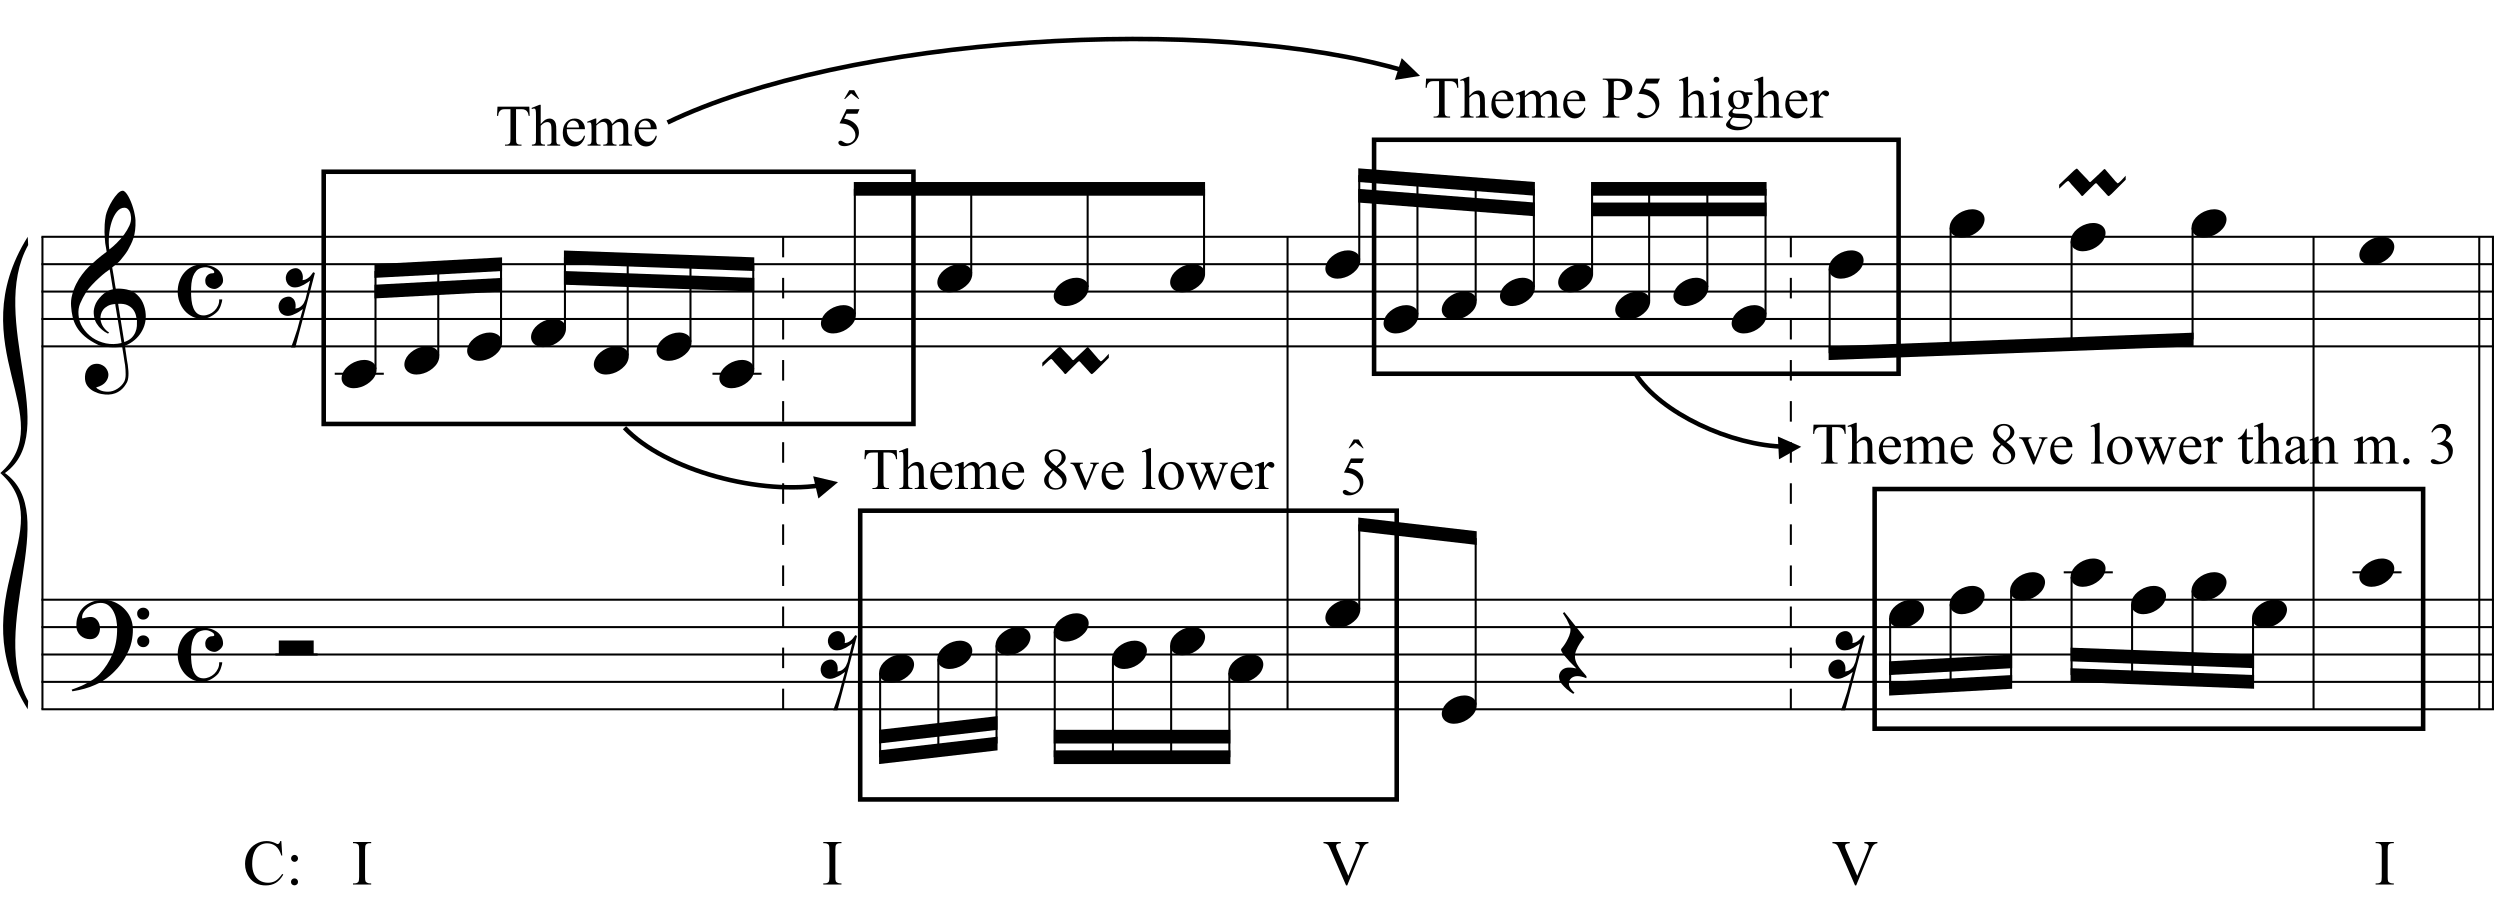 <?xml version="1.0" encoding="UTF-8"?>
<svg xmlns="http://www.w3.org/2000/svg" xmlns:xlink="http://www.w3.org/1999/xlink" width="421pt" height="155.5pt" viewBox="0 0 421 155.5" version="1.1">
<defs>
<g>
<symbol overflow="visible" id="glyph0-0">
<path style="stroke:none;" d=""/>
</symbol>
<symbol overflow="visible" id="glyph0-1">
<path style="stroke:none;" d="M 8.594 4.656 C 8.25 4.719 7.883 4.754 7.5 4.766 C 7.113 4.773 6.734 4.766 6.359 4.734 C 5.992 4.703 5.656 4.656 5.344 4.594 C 5.031 4.539 4.773 4.469 4.578 4.375 C 3.629 3.914 2.863 3.43 2.281 2.922 C 1.695 2.41 1.242 1.879 0.922 1.328 C 0.598 0.773 0.375 0.207 0.25 -0.375 C 0.125 -0.957 0.039 -1.547 0 -2.141 C -0.051 -2.773 0.004 -3.41 0.172 -4.047 C 0.336 -4.691 0.566 -5.305 0.859 -5.891 C 1.148 -6.473 1.484 -7.008 1.859 -7.5 C 2.234 -8 2.609 -8.43 2.984 -8.797 C 3.43 -9.211 3.895 -9.629 4.375 -10.047 C 4.863 -10.461 5.398 -10.883 5.984 -11.312 C 5.961 -11.469 5.941 -11.609 5.922 -11.734 C 5.91 -11.859 5.891 -11.984 5.859 -12.109 C 5.836 -12.242 5.812 -12.391 5.781 -12.547 C 5.75 -12.703 5.727 -12.898 5.719 -13.141 C 5.719 -13.234 5.703 -13.41 5.672 -13.672 C 5.648 -13.941 5.633 -14.266 5.625 -14.641 C 5.625 -15.016 5.633 -15.441 5.656 -15.922 C 5.688 -16.398 5.75 -16.898 5.844 -17.422 C 5.906 -17.723 6.035 -18.109 6.234 -18.578 C 6.441 -19.055 6.68 -19.516 6.953 -19.953 C 7.234 -20.398 7.523 -20.785 7.828 -21.109 C 8.141 -21.43 8.43 -21.594 8.703 -21.594 C 8.836 -21.594 8.984 -21.508 9.141 -21.344 C 9.305 -21.176 9.469 -20.953 9.625 -20.672 C 9.781 -20.398 9.93 -20.086 10.078 -19.734 C 10.223 -19.379 10.348 -19.02 10.453 -18.656 C 10.566 -18.289 10.656 -17.926 10.719 -17.562 C 10.789 -17.207 10.832 -16.895 10.844 -16.625 C 10.863 -15.988 10.844 -15.426 10.781 -14.938 C 10.719 -14.445 10.625 -14.008 10.5 -13.625 C 10.375 -13.238 10.227 -12.879 10.062 -12.547 C 9.895 -12.223 9.723 -11.895 9.547 -11.562 C 9.348 -11.238 9.145 -10.945 8.938 -10.688 C 8.738 -10.438 8.535 -10.18 8.328 -9.922 C 8.098 -9.648 7.863 -9.426 7.625 -9.25 C 7.383 -9.07 7.148 -8.879 6.922 -8.672 C 7.035 -8.047 7.133 -7.477 7.219 -6.969 C 7.25 -6.75 7.281 -6.535 7.312 -6.328 C 7.352 -6.117 7.383 -5.926 7.406 -5.75 C 7.438 -5.57 7.461 -5.422 7.484 -5.297 C 7.516 -5.18 7.531 -5.113 7.531 -5.094 C 7.82 -5.125 8.125 -5.125 8.438 -5.094 C 8.75 -5.07 9.051 -5.031 9.344 -4.969 C 9.633 -4.906 9.895 -4.82 10.125 -4.719 C 10.352 -4.625 10.535 -4.535 10.672 -4.453 C 11.328 -3.953 11.797 -3.383 12.078 -2.75 C 12.359 -2.125 12.52 -1.477 12.562 -0.812 C 12.602 -0.289 12.562 0.227 12.438 0.75 C 12.312 1.27 12.102 1.766 11.812 2.234 C 11.531 2.711 11.156 3.148 10.688 3.547 C 10.227 3.941 9.688 4.266 9.062 4.516 C 9.133 5.023 9.203 5.492 9.266 5.922 C 9.328 6.297 9.379 6.656 9.422 7 C 9.473 7.352 9.516 7.598 9.547 7.734 C 9.648 8.473 9.688 9.078 9.656 9.547 C 9.633 10.023 9.547 10.41 9.391 10.703 C 9.254 10.953 9.098 11.191 8.922 11.422 C 8.742 11.648 8.531 11.859 8.281 12.047 C 8.039 12.234 7.754 12.391 7.422 12.516 C 7.098 12.641 6.727 12.711 6.312 12.734 C 5.988 12.754 5.602 12.723 5.156 12.641 C 4.719 12.566 4.297 12.426 3.891 12.219 C 3.484 12.02 3.133 11.75 2.844 11.406 C 2.551 11.062 2.383 10.633 2.344 10.125 C 2.32 9.832 2.336 9.535 2.391 9.234 C 2.453 8.93 2.562 8.66 2.719 8.422 C 2.875 8.18 3.078 7.977 3.328 7.812 C 3.578 7.656 3.891 7.566 4.266 7.547 C 4.484 7.535 4.707 7.566 4.938 7.641 C 5.164 7.723 5.379 7.836 5.578 7.984 C 5.773 8.141 5.93 8.328 6.047 8.547 C 6.172 8.766 6.25 9.004 6.281 9.266 C 6.312 9.723 6.164 10.16 5.844 10.578 C 5.531 11.004 4.988 11.32 4.219 11.531 C 4.344 11.707 4.578 11.867 4.922 12.016 C 5.266 12.172 5.695 12.25 6.219 12.25 C 6.758 12.25 7.281 12.086 7.781 11.766 C 8.281 11.453 8.664 11.055 8.938 10.578 C 9.102 10.254 9.188 9.836 9.188 9.328 C 9.188 8.816 9.156 8.301 9.094 7.781 C 9.07 7.695 9.035 7.484 8.984 7.141 C 8.93 6.805 8.879 6.457 8.828 6.094 C 8.766 5.656 8.688 5.176 8.594 4.656 Z M 8.984 -18.734 C 8.504 -18.734 8.082 -18.508 7.719 -18.062 C 7.352 -17.613 7.055 -17.039 6.828 -16.344 C 6.609 -15.656 6.461 -14.898 6.391 -14.078 C 6.316 -13.254 6.332 -12.461 6.438 -11.703 C 6.844 -12.004 7.266 -12.375 7.703 -12.812 C 8.148 -13.25 8.555 -13.711 8.922 -14.203 C 9.285 -14.703 9.582 -15.203 9.812 -15.703 C 10.039 -16.203 10.133 -16.68 10.094 -17.141 C 10.082 -17.285 10.055 -17.453 10.016 -17.641 C 9.984 -17.828 9.922 -18 9.828 -18.156 C 9.742 -18.312 9.633 -18.445 9.5 -18.562 C 9.363 -18.676 9.191 -18.734 8.984 -18.734 Z M 8.953 3.891 C 9.484 3.703 9.895 3.461 10.188 3.172 C 10.477 2.879 10.691 2.562 10.828 2.219 C 10.973 1.875 11.055 1.531 11.078 1.188 C 11.098 0.844 11.102 0.535 11.094 0.266 C 11.062 0.035 11.004 -0.238 10.922 -0.562 C 10.848 -0.895 10.703 -1.219 10.484 -1.531 C 10.266 -1.844 9.953 -2.098 9.547 -2.297 C 9.141 -2.504 8.598 -2.586 7.922 -2.547 Z M 7.438 -2.516 C 6.938 -2.484 6.52 -2.379 6.188 -2.203 C 5.863 -2.023 5.602 -1.812 5.406 -1.562 C 5.219 -1.312 5.086 -1.039 5.016 -0.75 C 4.953 -0.469 4.93 -0.219 4.953 0 C 4.961 0.219 5.008 0.441 5.094 0.672 C 5.176 0.91 5.285 1.129 5.422 1.328 C 5.566 1.535 5.723 1.723 5.891 1.891 C 6.055 2.055 6.227 2.18 6.406 2.266 C 6.375 2.297 6.348 2.316 6.328 2.328 C 6.316 2.348 6.301 2.375 6.281 2.406 C 6.25 2.426 6.227 2.445 6.219 2.469 C 5.832 2.289 5.492 2.07 5.203 1.812 C 4.922 1.562 4.738 1.379 4.656 1.266 C 4.52 1.086 4.398 0.922 4.297 0.766 C 4.203 0.617 4.125 0.461 4.062 0.297 C 4 0.141 3.945 -0.035 3.906 -0.234 C 3.863 -0.43 3.832 -0.664 3.812 -0.938 C 3.789 -1.195 3.812 -1.473 3.875 -1.766 C 3.938 -2.055 4.035 -2.348 4.172 -2.641 C 4.316 -2.93 4.504 -3.211 4.734 -3.484 C 4.961 -3.766 5.227 -4.031 5.531 -4.281 C 5.695 -4.406 5.844 -4.504 5.969 -4.578 C 6.094 -4.648 6.211 -4.711 6.328 -4.766 C 6.441 -4.828 6.555 -4.875 6.672 -4.906 C 6.785 -4.938 6.91 -4.969 7.047 -5 L 6.5 -8.344 C 6.352 -8.258 6.113 -8.086 5.781 -7.828 C 5.445 -7.566 5.082 -7.254 4.688 -6.891 C 4.289 -6.535 3.898 -6.148 3.516 -5.734 C 3.129 -5.328 2.812 -4.938 2.562 -4.562 C 2.125 -3.852 1.781 -3.203 1.531 -2.609 C 1.281 -2.023 1.188 -1.391 1.25 -0.703 C 1.301 0.078 1.539 0.801 1.969 1.469 C 2.395 2.133 2.938 2.695 3.594 3.156 C 4.258 3.613 5.016 3.93 5.859 4.109 C 6.711 4.285 7.594 4.266 8.5 4.047 C 8.312 2.828 8.133 1.738 7.969 0.781 C 7.895 0.375 7.828 -0.023 7.766 -0.422 C 7.703 -0.816 7.645 -1.164 7.594 -1.469 C 7.539 -1.781 7.5 -2.031 7.469 -2.219 C 7.445 -2.414 7.438 -2.516 7.438 -2.516 Z M 7.438 -2.516 "/>
</symbol>
<symbol overflow="visible" id="glyph0-2">
<path style="stroke:none;" d="M 9.266 4.828 C 9.148 5.035 9.039 5.227 8.938 5.406 C 8.832 5.582 8.723 5.75 8.609 5.906 C 8.504 6.062 8.391 6.219 8.266 6.375 C 8.141 6.531 8 6.703 7.844 6.891 C 7.688 7.066 7.535 7.227 7.391 7.375 C 7.242 7.531 7.098 7.676 6.953 7.812 C 6.816 7.945 6.672 8.078 6.516 8.203 C 6.359 8.328 6.18 8.469 5.984 8.625 C 5.734 8.801 5.5 8.957 5.281 9.094 C 5.07 9.227 4.859 9.348 4.641 9.453 C 4.422 9.566 4.191 9.672 3.953 9.766 C 3.723 9.859 3.469 9.961 3.188 10.078 C 2.906 10.18 2.594 10.281 2.25 10.375 C 1.914 10.469 1.598 10.547 1.297 10.609 C 0.93 10.68 0.57 10.75 0.219 10.812 L 0.094 10.531 C 0.664 10.332 1.242 10.109 1.828 9.859 C 2.305 9.629 2.812 9.359 3.344 9.047 C 3.883 8.734 4.352 8.375 4.75 7.969 C 5.738 6.914 6.488 5.75 7 4.469 C 7.52 3.195 7.77 1.75 7.75 0.125 C 7.75 -0.238 7.707 -0.66 7.625 -1.141 C 7.551 -1.617 7.41 -2.07 7.203 -2.5 C 7.004 -2.938 6.723 -3.305 6.359 -3.609 C 5.992 -3.922 5.523 -4.078 4.953 -4.078 C 4.617 -4.078 4.266 -4.008 3.891 -3.875 C 3.516 -3.738 3.172 -3.555 2.859 -3.328 C 2.555 -3.098 2.305 -2.828 2.109 -2.516 C 1.91 -2.203 1.828 -1.867 1.859 -1.516 C 1.867 -1.461 1.906 -1.445 1.969 -1.469 C 2.039 -1.488 2.141 -1.516 2.266 -1.547 C 2.398 -1.586 2.562 -1.625 2.75 -1.656 C 2.945 -1.695 3.176 -1.711 3.438 -1.703 C 3.707 -1.68 3.938 -1.594 4.125 -1.438 C 4.32 -1.289 4.484 -1.098 4.609 -0.859 C 4.734 -0.629 4.812 -0.375 4.844 -0.094 C 4.883 0.176 4.875 0.441 4.812 0.703 C 4.719 1.109 4.535 1.43 4.266 1.672 C 4.004 1.91 3.641 2.031 3.172 2.031 C 2.879 2.031 2.594 1.977 2.312 1.875 C 2.039 1.77 1.797 1.617 1.578 1.422 C 1.367 1.234 1.203 1 1.078 0.719 C 0.953 0.445 0.891 0.133 0.891 -0.219 C 0.879 -0.75 0.938 -1.219 1.062 -1.625 C 1.188 -2.031 1.344 -2.379 1.531 -2.672 C 1.727 -2.973 1.93 -3.219 2.141 -3.406 C 2.359 -3.594 2.562 -3.742 2.75 -3.859 C 3.207 -4.141 3.664 -4.332 4.125 -4.438 C 4.594 -4.539 5.039 -4.598 5.469 -4.609 C 5.926 -4.609 6.391 -4.531 6.859 -4.375 C 7.336 -4.227 7.785 -4.008 8.203 -3.719 C 8.629 -3.426 9.004 -3.078 9.328 -2.672 C 9.66 -2.273 9.914 -1.832 10.094 -1.344 C 10.301 -0.789 10.406 -0.207 10.406 0.406 C 10.414 1.031 10.344 1.707 10.188 2.438 C 10.133 2.688 10.078 2.906 10.016 3.094 C 9.953 3.289 9.883 3.484 9.812 3.672 C 9.738 3.859 9.656 4.039 9.562 4.219 C 9.469 4.406 9.367 4.609 9.266 4.828 Z M 11.125 -2.266 C 11.113 -2.547 11.207 -2.781 11.406 -2.969 C 11.602 -3.164 11.844 -3.266 12.125 -3.266 C 12.406 -3.273 12.645 -3.188 12.844 -3 C 13.051 -2.82 13.156 -2.594 13.156 -2.312 C 13.164 -2.02 13.07 -1.77 12.875 -1.562 C 12.676 -1.363 12.438 -1.266 12.156 -1.266 C 11.875 -1.254 11.629 -1.348 11.422 -1.547 C 11.223 -1.742 11.125 -1.984 11.125 -2.266 Z M 11.125 2.375 C 11.125 2.094 11.223 1.859 11.422 1.672 C 11.617 1.492 11.859 1.398 12.141 1.391 C 12.422 1.391 12.66 1.477 12.859 1.656 C 13.066 1.832 13.172 2.062 13.172 2.344 C 13.18 2.625 13.086 2.863 12.891 3.062 C 12.703 3.27 12.461 3.375 12.172 3.375 C 11.891 3.383 11.645 3.289 11.438 3.094 C 11.238 2.906 11.133 2.664 11.125 2.375 Z M 11.125 2.375 "/>
</symbol>
<symbol overflow="visible" id="glyph0-3">
<path style="stroke:none;" d="M 4.062 -4.562 C 4.551 -4.562 5.016 -4.5 5.453 -4.375 C 5.898 -4.258 6.289 -4.086 6.625 -3.859 C 6.957 -3.641 7.223 -3.352 7.422 -3 C 7.617 -2.656 7.719 -2.266 7.719 -1.828 C 7.719 -1.641 7.664 -1.461 7.562 -1.297 C 7.469 -1.129 7.344 -0.984 7.188 -0.859 C 7.039 -0.734 6.883 -0.629 6.719 -0.547 C 6.562 -0.473 6.422 -0.438 6.297 -0.438 C 6.172 -0.438 6.02 -0.457 5.844 -0.5 C 5.664 -0.551 5.492 -0.625 5.328 -0.719 C 5.16 -0.82 5.016 -0.961 4.891 -1.141 C 4.773 -1.316 4.719 -1.547 4.719 -1.828 C 4.719 -2.18 4.832 -2.477 5.062 -2.719 C 5.289 -2.957 5.566 -3.078 5.891 -3.078 C 6.109 -3.078 6.223 -3.129 6.234 -3.234 C 6.242 -3.336 6.211 -3.438 6.141 -3.531 C 5.93 -3.738 5.648 -3.898 5.297 -4.016 C 4.953 -4.129 4.551 -4.125 4.094 -4 C 3.727 -3.906 3.43 -3.727 3.203 -3.469 C 2.973 -3.207 2.789 -2.898 2.656 -2.547 C 2.531 -2.191 2.441 -1.797 2.391 -1.359 C 2.348 -0.922 2.328 -0.473 2.328 -0.016 C 2.328 0.484 2.352 0.977 2.406 1.469 C 2.457 1.957 2.562 2.391 2.719 2.766 C 2.875 3.148 3.086 3.453 3.359 3.672 C 3.641 3.898 4.004 4.016 4.453 4.016 C 4.754 4.016 5.066 3.945 5.391 3.812 C 5.711 3.676 6 3.488 6.25 3.25 C 6.5 3.008 6.703 2.723 6.859 2.391 C 7.016 2.066 7.082 1.707 7.062 1.312 L 7.578 1.312 C 7.578 1.438 7.555 1.582 7.516 1.75 C 7.473 1.926 7.422 2.102 7.359 2.281 C 7.305 2.457 7.238 2.625 7.156 2.781 C 7.082 2.945 7.008 3.078 6.938 3.172 C 6.781 3.367 6.594 3.551 6.375 3.719 C 6.156 3.895 5.926 4.047 5.688 4.172 C 5.445 4.305 5.203 4.41 4.953 4.484 C 4.703 4.555 4.469 4.594 4.25 4.594 C 3.633 4.594 3.07 4.469 2.562 4.219 C 2.051 3.969 1.609 3.629 1.234 3.203 C 0.867 2.773 0.582 2.281 0.375 1.719 C 0.176 1.164 0.078 0.586 0.078 -0.016 C 0.078 -0.609 0.172 -1.176 0.359 -1.719 C 0.547 -2.27 0.816 -2.754 1.172 -3.172 C 1.523 -3.586 1.945 -3.922 2.438 -4.172 C 2.926 -4.43 3.469 -4.562 4.062 -4.562 Z M 4.062 -4.562 "/>
</symbol>
<symbol overflow="visible" id="glyph0-4">
<path style="stroke:none;" d="M 0.141 0.016 C 0.266 -0.316 0.453 -0.625 0.703 -0.906 C 0.961 -1.188 1.254 -1.43 1.578 -1.641 C 1.91 -1.859 2.27 -2.023 2.656 -2.141 C 3.039 -2.266 3.426 -2.328 3.812 -2.328 C 4.207 -2.328 4.551 -2.258 4.844 -2.125 C 5.145 -2 5.379 -1.828 5.547 -1.609 C 5.723 -1.398 5.832 -1.148 5.875 -0.859 C 5.914 -0.566 5.875 -0.254 5.75 0.078 C 5.633 0.41 5.445 0.719 5.188 1 C 4.926 1.289 4.629 1.539 4.297 1.75 C 3.961 1.969 3.602 2.133 3.219 2.25 C 2.832 2.375 2.445 2.438 2.062 2.438 C 1.664 2.438 1.32 2.367 1.031 2.234 C 0.75 2.109 0.52 1.938 0.344 1.719 C 0.164 1.5 0.055 1.242 0.016 0.953 C -0.016 0.66 0.023 0.348 0.141 0.016 Z M 0.141 0.016 "/>
</symbol>
<symbol overflow="visible" id="glyph0-5">
<path style="stroke:none;" d="M 5.875 -2.359 L 5.875 0 L 0 0 L 0 -2.359 Z M 5.875 -2.359 "/>
</symbol>
<symbol overflow="visible" id="glyph0-6">
<path style="stroke:none;" d="M 4.375 -0.578 C 4.27 -0.484 4.176 -0.383 4.094 -0.281 C 4.008 -0.188 3.938 -0.141 3.875 -0.141 C 3.812 -0.141 3.75 -0.188 3.688 -0.281 C 3.625 -0.383 3.555 -0.473 3.484 -0.547 L 2 -2.172 C 2 -2.191 1.973 -2.227 1.922 -2.281 C 1.879 -2.332 1.832 -2.391 1.781 -2.453 C 1.727 -2.516 1.676 -2.566 1.625 -2.609 C 1.57 -2.66 1.535 -2.688 1.516 -2.688 C 1.484 -2.688 1.438 -2.664 1.375 -2.625 C 1.32 -2.594 1.266 -2.551 1.203 -2.5 C 1.141 -2.457 1.082 -2.41 1.031 -2.359 C 0.977 -2.305 0.945 -2.273 0.938 -2.266 L 0 -1.391 L 0 -2.047 L 2.438 -4.375 C 2.508 -4.445 2.582 -4.508 2.656 -4.562 C 2.719 -4.602 2.781 -4.645 2.844 -4.688 C 2.906 -4.738 2.945 -4.766 2.969 -4.766 C 3 -4.766 3.035 -4.738 3.078 -4.688 C 3.129 -4.633 3.188 -4.578 3.25 -4.516 C 3.312 -4.441 3.379 -4.363 3.453 -4.281 L 4.828 -2.844 C 4.848 -2.82 4.898 -2.754 4.984 -2.641 C 5.078 -2.535 5.148 -2.484 5.203 -2.484 C 5.254 -2.484 5.32 -2.531 5.406 -2.625 C 5.488 -2.719 5.578 -2.801 5.672 -2.875 L 7.172 -4.281 C 7.211 -4.32 7.289 -4.398 7.406 -4.516 C 7.52 -4.629 7.598 -4.688 7.641 -4.688 C 7.703 -4.688 7.77 -4.633 7.844 -4.531 C 7.914 -4.438 7.988 -4.348 8.062 -4.266 L 9.344 -2.781 C 9.344 -2.77 9.363 -2.738 9.406 -2.688 C 9.457 -2.645 9.516 -2.594 9.578 -2.531 C 9.641 -2.469 9.695 -2.41 9.75 -2.359 C 9.801 -2.305 9.844 -2.281 9.875 -2.281 C 9.895 -2.281 9.93 -2.301 9.984 -2.344 C 10.047 -2.383 10.102 -2.426 10.156 -2.469 C 10.207 -2.52 10.254 -2.566 10.297 -2.609 C 10.348 -2.648 10.379 -2.676 10.391 -2.688 L 11.203 -3.562 L 11.203 -2.875 L 8.844 -0.516 C 8.844 -0.516 8.816 -0.492 8.766 -0.453 C 8.711 -0.41 8.66 -0.363 8.609 -0.312 C 8.555 -0.258 8.5 -0.211 8.438 -0.172 C 8.383 -0.141 8.348 -0.125 8.328 -0.125 C 8.297 -0.125 8.254 -0.145 8.203 -0.188 C 8.148 -0.238 8.098 -0.289 8.047 -0.344 C 7.992 -0.395 7.945 -0.445 7.906 -0.5 C 7.863 -0.551 7.844 -0.578 7.844 -0.578 L 6.625 -1.906 C 6.625 -1.914 6.602 -1.941 6.562 -1.984 C 6.531 -2.023 6.488 -2.07 6.438 -2.125 C 6.383 -2.176 6.336 -2.219 6.297 -2.25 C 6.254 -2.289 6.227 -2.312 6.219 -2.312 C 6.195 -2.312 6.156 -2.289 6.094 -2.25 C 6.039 -2.219 5.988 -2.176 5.938 -2.125 C 5.895 -2.07 5.848 -2.023 5.797 -1.984 C 5.754 -1.941 5.727 -1.914 5.719 -1.906 Z M 4.375 -0.578 "/>
</symbol>
<symbol overflow="visible" id="glyph0-7">
<path style="stroke:none;" d="M 4.75 4 C 4.426 3.863 4.141 3.77 3.891 3.719 C 3.648 3.664 3.43 3.641 3.234 3.641 C 2.836 3.641 2.5 3.754 2.219 3.984 C 1.945 4.223 1.812 4.555 1.812 4.984 C 1.812 5.117 1.852 5.27 1.938 5.438 C 2.031 5.613 2.141 5.773 2.266 5.922 C 2.398 6.098 2.562 6.27 2.75 6.438 L 2.531 6.625 C 2.125 6.375 1.754 6.102 1.422 5.812 C 1.141 5.562 0.867 5.281 0.609 4.969 C 0.359 4.656 0.211 4.328 0.172 3.984 C 0.129 3.773 0.133 3.566 0.188 3.359 C 0.25 3.148 0.344 2.961 0.469 2.797 C 0.602 2.629 0.77 2.492 0.969 2.391 C 1.164 2.285 1.395 2.223 1.656 2.203 C 1.758 2.203 1.879 2.203 2.016 2.203 C 2.148 2.211 2.281 2.223 2.406 2.234 C 2.539 2.254 2.664 2.273 2.781 2.297 C 2.895 2.316 2.988 2.332 3.062 2.344 C 2.176 1.477 1.508 0.766 1.062 0.203 C 0.613 -0.359 0.426 -0.727 0.5 -0.906 C 0.582 -1.008 0.711 -1.176 0.891 -1.406 C 1.066 -1.633 1.238 -1.898 1.406 -2.203 C 1.582 -2.516 1.738 -2.844 1.875 -3.188 C 2.008 -3.531 2.078 -3.867 2.078 -4.203 C 2.078 -4.41 2.008 -4.672 1.875 -4.984 C 1.738 -5.305 1.594 -5.613 1.438 -5.906 C 1.238 -6.238 1.023 -6.586 0.797 -6.953 L 1.047 -7.141 L 4.406 -2.922 C 4.102 -2.547 3.836 -2.172 3.609 -1.797 C 3.398 -1.473 3.219 -1.125 3.062 -0.75 C 2.906 -0.375 2.828 -0.02 2.828 0.312 C 2.828 0.551 2.859 0.773 2.922 0.984 C 2.992 1.203 3.078 1.406 3.172 1.594 C 3.273 1.781 3.383 1.957 3.5 2.125 C 3.625 2.289 3.738 2.438 3.844 2.562 C 3.883 2.633 3.961 2.727 4.078 2.844 C 4.191 2.969 4.297 3.086 4.391 3.203 C 4.492 3.316 4.582 3.422 4.656 3.516 C 4.738 3.617 4.781 3.68 4.781 3.703 Z M 4.75 4 "/>
</symbol>
<symbol overflow="visible" id="glyph1-0">
<path style="stroke:none;" d=""/>
</symbol>
<symbol overflow="visible" id="glyph1-1">
<path style="stroke:none;" d="M 2.484 -3.891 C 2.816 -3.973 3.094 -3.953 3.312 -3.828 C 3.539 -3.711 3.711 -3.539 3.828 -3.312 C 3.953 -3.094 4.023 -2.852 4.047 -2.594 C 4.066 -2.332 4.051 -2.109 4 -1.922 C 4.195 -1.941 4.375 -1.984 4.531 -2.047 C 4.695 -2.117 4.863 -2.223 5.031 -2.359 C 5.207 -2.492 5.344 -2.633 5.438 -2.781 C 5.539 -2.938 5.66 -3.098 5.797 -3.266 L 6.078 -3.125 C 5.785 -2.008 5.469 -0.797 5.125 0.516 C 4.832 1.648 4.484 2.973 4.078 4.484 C 3.68 6.004 3.25 7.645 2.781 9.406 L 2.062 9.406 C 2.227 8.977 2.379 8.562 2.516 8.156 C 2.629 7.812 2.742 7.469 2.859 7.125 C 2.973 6.789 3.062 6.523 3.125 6.328 C 3.281 5.773 3.41 5.285 3.516 4.859 C 3.629 4.43 3.727 4.078 3.812 3.797 C 3.906 3.461 3.988 3.176 4.062 2.938 C 3.945 3.02 3.797 3.125 3.609 3.25 C 3.43 3.383 3.227 3.508 3 3.625 C 2.781 3.738 2.551 3.844 2.312 3.938 C 2.07 4.031 1.844 4.082 1.625 4.094 C 1.301 4.102 1.02 4.047 0.781 3.922 C 0.539 3.805 0.352 3.645 0.219 3.438 C 0.082 3.227 0 2.992 -0.031 2.734 C -0.062 2.473 -0.035 2.219 0.047 1.969 C 0.129 1.727 0.27 1.508 0.469 1.312 C 0.676 1.125 0.941 0.988 1.266 0.906 C 1.598 0.82 1.875 0.836 2.094 0.953 C 2.32 1.078 2.5 1.25 2.625 1.469 C 2.75 1.695 2.816 1.938 2.828 2.188 C 2.848 2.445 2.832 2.672 2.781 2.859 C 2.969 2.836 3.141 2.801 3.297 2.75 C 3.461 2.695 3.629 2.594 3.797 2.438 C 3.91 2.332 4 2.238 4.062 2.156 C 4.125 2.082 4.176 2.004 4.219 1.922 C 4.258 1.836 4.301 1.738 4.344 1.625 C 4.383 1.52 4.438 1.398 4.5 1.266 C 4.5 1.254 4.52 1.172 4.562 1.016 C 4.602 0.859 4.648 0.66 4.703 0.422 C 4.766 0.191 4.828 -0.051 4.891 -0.312 C 4.961 -0.582 5.023 -0.832 5.078 -1.062 C 5.141 -1.289 5.188 -1.477 5.219 -1.625 C 5.258 -1.77 5.281 -1.844 5.281 -1.844 C 5.164 -1.758 5.016 -1.656 4.828 -1.531 C 4.648 -1.406 4.445 -1.281 4.219 -1.156 C 4 -1.039 3.77 -0.938 3.531 -0.844 C 3.289 -0.758 3.062 -0.711 2.844 -0.703 C 2.52 -0.68 2.238 -0.734 2 -0.859 C 1.77 -0.984 1.586 -1.148 1.453 -1.359 C 1.316 -1.566 1.227 -1.801 1.188 -2.062 C 1.156 -2.32 1.18 -2.57 1.266 -2.812 C 1.348 -3.062 1.488 -3.281 1.688 -3.469 C 1.895 -3.664 2.16 -3.805 2.484 -3.891 Z M 2.484 -3.891 "/>
</symbol>
<symbol overflow="visible" id="glyph2-0">
<path style="stroke:none;" d="M 1.281 0 L 1.281 -5.766 L 5.891 -5.766 L 5.891 0 Z M 1.422 -0.141 L 5.75 -0.141 L 5.75 -5.625 L 1.422 -5.625 Z M 1.422 -0.141 "/>
</symbol>
<symbol overflow="visible" id="glyph2-1">
<path style="stroke:none;" d=""/>
</symbol>
<symbol overflow="visible" id="glyph2-2">
<path style="stroke:none;" d="M 1.125 -6.234 L 1.953 -6.234 L 2.797 -4.75 L 2.672 -4.75 L 1.438 -5.703 L 0.406 -4.75 L 0.266 -4.75 Z M 1.125 -6.234 "/>
</symbol>
<symbol overflow="visible" id="glyph2-3">
<path style="stroke:none;" d="M 4 -6.109 L 3.656 -5.344 L 1.812 -5.344 L 1.406 -4.516 C 2.207 -4.398 2.836 -4.102 3.297 -3.625 C 3.703 -3.219 3.906 -2.738 3.906 -2.188 C 3.906 -1.863 3.836 -1.566 3.703 -1.297 C 3.578 -1.023 3.414 -0.789 3.219 -0.594 C 3.02 -0.406 2.797 -0.254 2.547 -0.141 C 2.203 0.023 1.848 0.109 1.484 0.109 C 1.117 0.109 0.852 0.047 0.688 -0.078 C 0.52 -0.203 0.438 -0.336 0.438 -0.484 C 0.438 -0.566 0.469 -0.641 0.531 -0.703 C 0.602 -0.773 0.695 -0.812 0.812 -0.812 C 0.883 -0.812 0.945 -0.797 1 -0.766 C 1.062 -0.742 1.164 -0.688 1.312 -0.594 C 1.531 -0.438 1.758 -0.359 2 -0.359 C 2.344 -0.359 2.645 -0.488 2.906 -0.75 C 3.176 -1.02 3.312 -1.344 3.312 -1.719 C 3.312 -2.094 3.191 -2.438 2.953 -2.75 C 2.723 -3.07 2.398 -3.32 1.984 -3.5 C 1.648 -3.633 1.203 -3.711 0.641 -3.734 L 1.812 -6.109 Z M 4 -6.109 "/>
</symbol>
<symbol overflow="visible" id="glyph3-0">
<path style="stroke:none;" d="M 0.641 0 L 0.641 -2.875 L 2.938 -2.875 L 2.938 0 Z M 0.719 -0.078 L 2.875 -0.078 L 2.875 -2.812 L 0.719 -2.812 Z M 0.719 -0.078 "/>
</symbol>
<symbol overflow="visible" id="glyph3-1">
<path style="stroke:none;" d=""/>
</symbol>
<symbol overflow="visible" id="glyph4-0">
<path style="stroke:none;" d="M 1.5 0 L 1.5 -6.75 L 6.891 -6.75 L 6.891 0 Z M 1.672 -0.172 L 6.734 -0.172 L 6.734 -6.578 L 1.672 -6.578 Z M 1.672 -0.172 "/>
</symbol>
<symbol overflow="visible" id="glyph4-1">
<path style="stroke:none;" d="M 6.5 -7.312 L 6.656 -4.875 L 6.5 -4.875 C 6.281 -5.602 5.969 -6.129 5.562 -6.453 C 5.156 -6.773 4.672 -6.938 4.109 -6.938 C 3.641 -6.938 3.211 -6.812 2.828 -6.562 C 2.441 -6.32 2.141 -5.938 1.922 -5.406 C 1.703 -4.883 1.594 -4.234 1.594 -3.453 C 1.594 -2.805 1.695 -2.242 1.906 -1.766 C 2.113 -1.297 2.426 -0.93 2.844 -0.672 C 3.258 -0.422 3.734 -0.297 4.266 -0.297 C 4.723 -0.297 5.129 -0.395 5.484 -0.594 C 5.848 -0.789 6.238 -1.188 6.656 -1.781 L 6.828 -1.672 C 6.473 -1.035 6.055 -0.57 5.578 -0.281 C 5.098 0.008 4.531 0.156 3.875 0.156 C 2.688 0.156 1.77 -0.281 1.125 -1.156 C 0.633 -1.812 0.391 -2.582 0.391 -3.469 C 0.391 -4.176 0.547 -4.828 0.859 -5.422 C 1.18 -6.023 1.625 -6.488 2.188 -6.812 C 2.75 -7.145 3.363 -7.312 4.031 -7.312 C 4.539 -7.312 5.051 -7.188 5.562 -6.938 C 5.707 -6.852 5.812 -6.812 5.875 -6.812 C 5.969 -6.812 6.051 -6.848 6.125 -6.922 C 6.207 -7.016 6.27 -7.145 6.312 -7.312 Z M 6.5 -7.312 "/>
</symbol>
<symbol overflow="visible" id="glyph4-2">
<path style="stroke:none;" d="M 1.531 -4.984 C 1.688 -4.984 1.82 -4.926 1.938 -4.812 C 2.051 -4.695 2.109 -4.555 2.109 -4.391 C 2.109 -4.234 2.051 -4.098 1.938 -3.984 C 1.82 -3.867 1.688 -3.812 1.531 -3.812 C 1.363 -3.812 1.223 -3.867 1.109 -3.984 C 0.992 -4.098 0.938 -4.234 0.938 -4.391 C 0.938 -4.555 0.992 -4.695 1.109 -4.812 C 1.223 -4.926 1.363 -4.984 1.531 -4.984 Z M 1.516 -1.031 C 1.68 -1.031 1.82 -0.973 1.938 -0.859 C 2.051 -0.742 2.109 -0.602 2.109 -0.438 C 2.109 -0.27 2.047 -0.129 1.922 -0.016 C 1.805 0.086 1.672 0.141 1.516 0.141 C 1.348 0.141 1.207 0.086 1.094 -0.016 C 0.977 -0.129 0.922 -0.27 0.922 -0.438 C 0.922 -0.602 0.977 -0.742 1.094 -0.859 C 1.207 -0.973 1.348 -1.031 1.516 -1.031 Z M 1.516 -1.031 "/>
</symbol>
<symbol overflow="visible" id="glyph4-3">
<path style="stroke:none;" d=""/>
</symbol>
<symbol overflow="visible" id="glyph4-4">
<path style="stroke:none;" d="M 3.328 -0.188 L 3.328 0 L 0.266 0 L 0.266 -0.188 L 0.516 -0.188 C 0.816 -0.188 1.035 -0.273 1.172 -0.453 C 1.254 -0.566 1.297 -0.836 1.297 -1.266 L 1.297 -5.891 C 1.297 -6.242 1.27 -6.477 1.219 -6.594 C 1.188 -6.688 1.113 -6.766 1 -6.828 C 0.852 -6.91 0.691 -6.953 0.516 -6.953 L 0.266 -6.953 L 0.266 -7.156 L 3.328 -7.156 L 3.328 -6.953 L 3.078 -6.953 C 2.785 -6.953 2.57 -6.867 2.438 -6.703 C 2.344 -6.586 2.297 -6.316 2.297 -5.891 L 2.297 -1.266 C 2.297 -0.898 2.32 -0.66 2.375 -0.547 C 2.406 -0.461 2.477 -0.391 2.594 -0.328 C 2.75 -0.234 2.91 -0.188 3.078 -0.188 Z M 3.328 -0.188 "/>
</symbol>
<symbol overflow="visible" id="glyph4-5">
<path style="stroke:none;" d="M 7.672 -7.156 L 7.672 -6.953 C 7.41 -6.91 7.219 -6.832 7.094 -6.719 C 6.906 -6.539 6.738 -6.273 6.594 -5.922 L 4.094 0.156 L 3.906 0.156 L 1.234 -6 C 1.086 -6.312 0.988 -6.504 0.938 -6.578 C 0.852 -6.691 0.742 -6.773 0.609 -6.828 C 0.484 -6.891 0.312 -6.93 0.094 -6.953 L 0.094 -7.156 L 3.016 -7.156 L 3.016 -6.953 C 2.68 -6.922 2.461 -6.863 2.359 -6.781 C 2.266 -6.695 2.219 -6.594 2.219 -6.469 C 2.219 -6.289 2.301 -6.02 2.469 -5.656 L 4.281 -1.453 L 5.969 -5.594 C 6.133 -6 6.219 -6.285 6.219 -6.453 C 6.219 -6.547 6.164 -6.641 6.062 -6.734 C 5.969 -6.828 5.797 -6.895 5.547 -6.938 C 5.535 -6.938 5.508 -6.941 5.469 -6.953 L 5.469 -7.156 Z M 7.672 -7.156 "/>
</symbol>
<symbol overflow="visible" id="glyph5-0">
<path style="stroke:none;" d="M 1.375 0 L 1.375 -6.188 L 6.328 -6.188 L 6.328 0 Z M 1.531 -0.156 L 6.172 -0.156 L 6.172 -6.031 L 1.531 -6.031 Z M 1.531 -0.156 "/>
</symbol>
<symbol overflow="visible" id="glyph5-1">
<path style="stroke:none;" d="M 5.734 -6.562 L 5.797 -5.016 L 5.625 -5.016 C 5.582 -5.285 5.531 -5.477 5.469 -5.594 C 5.375 -5.781 5.242 -5.914 5.078 -6 C 4.91 -6.094 4.691 -6.141 4.422 -6.141 L 3.5 -6.141 L 3.5 -1.141 C 3.5 -0.734 3.539 -0.477 3.625 -0.375 C 3.75 -0.238 3.938 -0.172 4.188 -0.172 L 4.422 -0.172 L 4.422 0 L 1.641 0 L 1.641 -0.172 L 1.875 -0.172 C 2.145 -0.172 2.344 -0.258 2.469 -0.438 C 2.531 -0.531 2.562 -0.766 2.562 -1.141 L 2.562 -6.141 L 1.781 -6.141 C 1.477 -6.141 1.258 -6.117 1.125 -6.078 C 0.957 -6.016 0.812 -5.895 0.688 -5.719 C 0.57 -5.551 0.504 -5.316 0.484 -5.016 L 0.297 -5.016 L 0.375 -6.562 Z M 5.734 -6.562 "/>
</symbol>
<symbol overflow="visible" id="glyph5-2">
<path style="stroke:none;" d="M 1.609 -6.875 L 1.609 -3.641 C 1.961 -4.035 2.242 -4.285 2.453 -4.391 C 2.672 -4.504 2.883 -4.562 3.094 -4.562 C 3.344 -4.562 3.555 -4.488 3.734 -4.344 C 3.922 -4.207 4.055 -3.992 4.141 -3.703 C 4.203 -3.492 4.234 -3.113 4.234 -2.562 L 4.234 -1 C 4.234 -0.719 4.254 -0.523 4.297 -0.422 C 4.328 -0.348 4.379 -0.285 4.453 -0.234 C 4.535 -0.191 4.68 -0.172 4.891 -0.172 L 4.891 0 L 2.719 0 L 2.719 -0.172 L 2.812 -0.172 C 3.02 -0.172 3.16 -0.203 3.234 -0.266 C 3.316 -0.328 3.379 -0.422 3.422 -0.547 C 3.422 -0.598 3.422 -0.75 3.422 -1 L 3.422 -2.562 C 3.422 -3.051 3.395 -3.367 3.344 -3.516 C 3.301 -3.672 3.223 -3.785 3.109 -3.859 C 3.004 -3.93 2.875 -3.969 2.719 -3.969 C 2.562 -3.969 2.395 -3.926 2.219 -3.844 C 2.051 -3.758 1.848 -3.594 1.609 -3.344 L 1.609 -1 C 1.609 -0.695 1.625 -0.508 1.656 -0.438 C 1.695 -0.363 1.758 -0.301 1.844 -0.25 C 1.938 -0.195 2.098 -0.172 2.328 -0.172 L 2.328 0 L 0.125 0 L 0.125 -0.172 C 0.32 -0.172 0.477 -0.203 0.594 -0.266 C 0.656 -0.297 0.707 -0.352 0.75 -0.438 C 0.789 -0.531 0.812 -0.719 0.812 -1 L 0.812 -5.016 C 0.812 -5.516 0.797 -5.82 0.766 -5.938 C 0.742 -6.062 0.707 -6.145 0.656 -6.188 C 0.602 -6.227 0.535 -6.25 0.453 -6.25 C 0.391 -6.25 0.281 -6.223 0.125 -6.172 L 0.062 -6.344 L 1.391 -6.875 Z M 1.609 -6.875 "/>
</symbol>
<symbol overflow="visible" id="glyph5-3">
<path style="stroke:none;" d="M 1.047 -2.766 C 1.047 -2.109 1.207 -1.594 1.531 -1.219 C 1.852 -0.844 2.234 -0.656 2.672 -0.656 C 2.961 -0.656 3.211 -0.734 3.422 -0.891 C 3.641 -1.047 3.82 -1.32 3.969 -1.719 L 4.109 -1.609 C 4.047 -1.172 3.848 -0.77 3.516 -0.406 C 3.191 -0.039 2.785 0.141 2.297 0.141 C 1.766 0.141 1.312 -0.066 0.938 -0.484 C 0.562 -0.898 0.375 -1.457 0.375 -2.156 C 0.375 -2.914 0.566 -3.504 0.953 -3.922 C 1.336 -4.348 1.82 -4.562 2.406 -4.562 C 2.906 -4.562 3.312 -4.395 3.625 -4.062 C 3.945 -3.738 4.109 -3.305 4.109 -2.766 Z M 1.047 -3.047 L 3.109 -3.047 C 3.086 -3.328 3.051 -3.523 3 -3.641 C 2.926 -3.816 2.805 -3.957 2.641 -4.062 C 2.484 -4.164 2.316 -4.219 2.141 -4.219 C 1.867 -4.219 1.629 -4.113 1.422 -3.906 C 1.211 -3.695 1.086 -3.41 1.047 -3.047 Z M 1.047 -3.047 "/>
</symbol>
<symbol overflow="visible" id="glyph5-4">
<path style="stroke:none;" d="M 1.625 -3.625 C 1.945 -3.945 2.141 -4.129 2.203 -4.172 C 2.336 -4.297 2.488 -4.391 2.656 -4.453 C 2.832 -4.523 3 -4.562 3.156 -4.562 C 3.438 -4.562 3.676 -4.477 3.875 -4.312 C 4.07 -4.156 4.207 -3.926 4.281 -3.625 C 4.613 -4.008 4.895 -4.258 5.125 -4.375 C 5.352 -4.5 5.586 -4.562 5.828 -4.562 C 6.066 -4.562 6.273 -4.5 6.453 -4.375 C 6.641 -4.258 6.785 -4.062 6.891 -3.781 C 6.961 -3.594 7 -3.301 7 -2.906 L 7 -1 C 7 -0.719 7.02 -0.531 7.062 -0.438 C 7.094 -0.363 7.148 -0.301 7.234 -0.25 C 7.316 -0.195 7.457 -0.172 7.656 -0.172 L 7.656 0 L 5.469 0 L 5.469 -0.172 L 5.562 -0.172 C 5.758 -0.172 5.91 -0.207 6.016 -0.281 C 6.086 -0.332 6.141 -0.414 6.172 -0.531 C 6.18 -0.582 6.188 -0.738 6.188 -1 L 6.188 -2.906 C 6.188 -3.27 6.145 -3.523 6.062 -3.672 C 5.938 -3.879 5.734 -3.984 5.453 -3.984 C 5.285 -3.984 5.113 -3.938 4.938 -3.844 C 4.77 -3.758 4.562 -3.602 4.312 -3.375 L 4.312 -1 C 4.312 -0.695 4.328 -0.508 4.359 -0.438 C 4.398 -0.363 4.469 -0.301 4.562 -0.25 C 4.656 -0.195 4.812 -0.172 5.031 -0.172 L 5.031 0 L 2.797 0 L 2.797 -0.172 C 3.035 -0.172 3.203 -0.195 3.297 -0.25 C 3.391 -0.312 3.457 -0.398 3.5 -0.516 C 3.508 -0.578 3.516 -0.738 3.516 -1 L 3.516 -2.906 C 3.516 -3.27 3.461 -3.531 3.359 -3.688 C 3.211 -3.895 3.016 -4 2.766 -4 C 2.586 -4 2.414 -3.953 2.25 -3.859 C 1.977 -3.711 1.77 -3.551 1.625 -3.375 L 1.625 -1 C 1.625 -0.707 1.645 -0.52 1.688 -0.438 C 1.727 -0.352 1.785 -0.285 1.859 -0.234 C 1.941 -0.191 2.102 -0.172 2.344 -0.172 L 2.344 0 L 0.156 0 L 0.156 -0.172 C 0.352 -0.172 0.492 -0.191 0.578 -0.234 C 0.66 -0.285 0.723 -0.359 0.766 -0.453 C 0.805 -0.547 0.828 -0.727 0.828 -1 L 0.828 -2.688 C 0.828 -3.176 0.812 -3.492 0.781 -3.641 C 0.758 -3.742 0.723 -3.816 0.672 -3.859 C 0.629 -3.898 0.566 -3.922 0.484 -3.922 C 0.391 -3.922 0.281 -3.895 0.156 -3.844 L 0.078 -4.016 L 1.422 -4.562 L 1.625 -4.562 Z M 1.625 -3.625 "/>
</symbol>
<symbol overflow="visible" id="glyph5-5">
<path style="stroke:none;" d=""/>
</symbol>
<symbol overflow="visible" id="glyph5-6">
<path style="stroke:none;" d="M 1.906 -3.297 C 1.383 -3.723 1.047 -4.066 0.891 -4.328 C 0.742 -4.586 0.672 -4.852 0.672 -5.125 C 0.672 -5.551 0.832 -5.914 1.156 -6.219 C 1.488 -6.531 1.93 -6.688 2.484 -6.688 C 3.004 -6.688 3.426 -6.539 3.75 -6.25 C 4.07 -5.969 4.234 -5.645 4.234 -5.281 C 4.234 -5.039 4.145 -4.789 3.969 -4.531 C 3.801 -4.281 3.441 -3.977 2.891 -3.625 C 3.453 -3.188 3.828 -2.844 4.016 -2.594 C 4.254 -2.27 4.375 -1.926 4.375 -1.562 C 4.375 -1.094 4.195 -0.695 3.844 -0.375 C 3.5 -0.051 3.039 0.109 2.469 0.109 C 1.844 0.109 1.359 -0.082 1.016 -0.469 C 0.734 -0.781 0.594 -1.125 0.594 -1.5 C 0.594 -1.789 0.691 -2.078 0.891 -2.359 C 1.086 -2.641 1.426 -2.953 1.906 -3.297 Z M 2.656 -3.828 C 3.039 -4.172 3.285 -4.441 3.391 -4.641 C 3.492 -4.848 3.547 -5.078 3.547 -5.328 C 3.547 -5.672 3.453 -5.938 3.266 -6.125 C 3.078 -6.312 2.816 -6.406 2.484 -6.406 C 2.16 -6.406 1.895 -6.312 1.688 -6.125 C 1.477 -5.938 1.375 -5.719 1.375 -5.469 C 1.375 -5.289 1.414 -5.117 1.5 -4.953 C 1.582 -4.785 1.703 -4.629 1.859 -4.484 Z M 2.125 -3.125 C 1.863 -2.895 1.664 -2.645 1.531 -2.375 C 1.406 -2.113 1.344 -1.828 1.344 -1.516 C 1.344 -1.098 1.453 -0.766 1.672 -0.516 C 1.898 -0.266 2.191 -0.141 2.547 -0.141 C 2.898 -0.141 3.18 -0.238 3.391 -0.438 C 3.598 -0.633 3.703 -0.875 3.703 -1.156 C 3.703 -1.383 3.641 -1.594 3.516 -1.781 C 3.285 -2.125 2.82 -2.57 2.125 -3.125 Z M 2.125 -3.125 "/>
</symbol>
<symbol overflow="visible" id="glyph5-7">
<path style="stroke:none;" d="M 0.078 -4.438 L 2.172 -4.438 L 2.172 -4.25 L 2.031 -4.25 C 1.906 -4.25 1.805 -4.219 1.734 -4.156 C 1.672 -4.094 1.641 -4.008 1.641 -3.906 C 1.641 -3.801 1.676 -3.672 1.75 -3.516 L 2.781 -1.062 L 3.812 -3.609 C 3.883 -3.785 3.922 -3.922 3.922 -4.016 C 3.922 -4.055 3.91 -4.094 3.891 -4.125 C 3.848 -4.176 3.801 -4.207 3.75 -4.219 C 3.695 -4.238 3.586 -4.25 3.422 -4.25 L 3.422 -4.438 L 4.859 -4.438 L 4.859 -4.25 C 4.691 -4.238 4.578 -4.207 4.516 -4.156 C 4.398 -4.051 4.297 -3.891 4.203 -3.672 L 2.641 0.141 L 2.438 0.141 L 0.859 -3.609 C 0.785 -3.773 0.719 -3.895 0.656 -3.969 C 0.594 -4.051 0.508 -4.117 0.406 -4.172 C 0.352 -4.203 0.242 -4.227 0.078 -4.25 Z M 0.078 -4.438 "/>
</symbol>
<symbol overflow="visible" id="glyph5-8">
<path style="stroke:none;" d="M 1.828 -6.875 L 1.828 -1 C 1.828 -0.719 1.848 -0.531 1.891 -0.438 C 1.93 -0.352 1.992 -0.285 2.078 -0.234 C 2.16 -0.191 2.316 -0.172 2.547 -0.172 L 2.547 0 L 0.375 0 L 0.375 -0.172 C 0.582 -0.172 0.723 -0.191 0.797 -0.234 C 0.867 -0.273 0.926 -0.344 0.969 -0.438 C 1.008 -0.539 1.031 -0.727 1.031 -1 L 1.031 -5.031 C 1.031 -5.531 1.02 -5.836 1 -5.953 C 0.977 -6.066 0.941 -6.145 0.891 -6.188 C 0.836 -6.227 0.773 -6.25 0.703 -6.25 C 0.617 -6.25 0.508 -6.223 0.375 -6.172 L 0.297 -6.344 L 1.609 -6.875 Z M 1.828 -6.875 "/>
</symbol>
<symbol overflow="visible" id="glyph5-9">
<path style="stroke:none;" d="M 2.484 -4.562 C 3.148 -4.562 3.688 -4.305 4.094 -3.797 C 4.438 -3.359 4.609 -2.859 4.609 -2.297 C 4.609 -1.898 4.508 -1.5 4.312 -1.094 C 4.125 -0.688 3.863 -0.379 3.531 -0.172 C 3.195 0.035 2.828 0.141 2.422 0.141 C 1.754 0.141 1.223 -0.125 0.828 -0.656 C 0.492 -1.102 0.328 -1.609 0.328 -2.172 C 0.328 -2.578 0.426 -2.977 0.625 -3.375 C 0.832 -3.781 1.098 -4.078 1.422 -4.266 C 1.754 -4.461 2.109 -4.562 2.484 -4.562 Z M 2.328 -4.25 C 2.148 -4.25 1.973 -4.195 1.797 -4.094 C 1.629 -3.988 1.492 -3.805 1.391 -3.547 C 1.285 -3.297 1.234 -2.973 1.234 -2.578 C 1.234 -1.93 1.359 -1.375 1.609 -0.906 C 1.867 -0.438 2.207 -0.203 2.625 -0.203 C 2.938 -0.203 3.191 -0.332 3.391 -0.594 C 3.598 -0.852 3.703 -1.297 3.703 -1.922 C 3.703 -2.711 3.535 -3.332 3.203 -3.781 C 2.973 -4.094 2.68 -4.25 2.328 -4.25 Z M 2.328 -4.25 "/>
</symbol>
<symbol overflow="visible" id="glyph5-10">
<path style="stroke:none;" d="M 0.062 -4.438 L 1.922 -4.438 L 1.922 -4.25 C 1.742 -4.238 1.629 -4.207 1.578 -4.156 C 1.523 -4.113 1.5 -4.047 1.5 -3.953 C 1.5 -3.848 1.531 -3.727 1.594 -3.594 L 2.531 -1.047 L 3.484 -3.109 L 3.234 -3.766 C 3.16 -3.961 3.062 -4.098 2.938 -4.172 C 2.863 -4.211 2.727 -4.238 2.531 -4.25 L 2.531 -4.438 L 4.641 -4.438 L 4.641 -4.25 C 4.41 -4.238 4.25 -4.195 4.156 -4.125 C 4.082 -4.07 4.047 -3.988 4.047 -3.875 C 4.047 -3.812 4.062 -3.75 4.094 -3.688 L 5.094 -1.141 L 6.031 -3.594 C 6.094 -3.758 6.125 -3.895 6.125 -4 C 6.125 -4.062 6.094 -4.113 6.031 -4.156 C 5.969 -4.207 5.848 -4.238 5.672 -4.25 L 5.672 -4.438 L 7.062 -4.438 L 7.062 -4.25 C 6.781 -4.207 6.57 -4.02 6.438 -3.688 L 4.969 0.141 L 4.766 0.141 L 3.656 -2.688 L 2.359 0.141 L 2.188 0.141 L 0.766 -3.594 C 0.672 -3.82 0.578 -3.977 0.484 -4.062 C 0.398 -4.145 0.258 -4.207 0.062 -4.25 Z M 0.062 -4.438 "/>
</symbol>
<symbol overflow="visible" id="glyph5-11">
<path style="stroke:none;" d="M 1.609 -4.562 L 1.609 -3.562 C 1.973 -4.227 2.352 -4.562 2.75 -4.562 C 2.926 -4.562 3.07 -4.504 3.188 -4.391 C 3.301 -4.285 3.359 -4.164 3.359 -4.031 C 3.359 -3.895 3.316 -3.785 3.234 -3.703 C 3.148 -3.617 3.051 -3.578 2.938 -3.578 C 2.82 -3.578 2.691 -3.629 2.547 -3.734 C 2.41 -3.848 2.312 -3.906 2.25 -3.906 C 2.188 -3.906 2.125 -3.875 2.062 -3.812 C 1.914 -3.676 1.766 -3.457 1.609 -3.156 L 1.609 -1.031 C 1.609 -0.789 1.641 -0.609 1.703 -0.484 C 1.742 -0.391 1.816 -0.312 1.922 -0.25 C 2.023 -0.195 2.176 -0.172 2.375 -0.172 L 2.375 0 L 0.109 0 L 0.109 -0.172 C 0.336 -0.172 0.504 -0.207 0.609 -0.281 C 0.691 -0.332 0.75 -0.414 0.781 -0.531 C 0.801 -0.582 0.812 -0.738 0.812 -1 L 0.812 -2.719 C 0.812 -3.227 0.801 -3.531 0.781 -3.625 C 0.758 -3.727 0.719 -3.801 0.656 -3.844 C 0.602 -3.895 0.535 -3.922 0.453 -3.922 C 0.348 -3.922 0.234 -3.895 0.109 -3.844 L 0.062 -4.016 L 1.406 -4.562 Z M 1.609 -4.562 "/>
</symbol>
<symbol overflow="visible" id="glyph5-12">
<path style="stroke:none;" d="M 2.031 -3.078 L 2.031 -1.156 C 2.031 -0.75 2.078 -0.492 2.172 -0.391 C 2.285 -0.242 2.469 -0.172 2.719 -0.172 L 2.969 -0.172 L 2.969 0 L 0.172 0 L 0.172 -0.172 L 0.406 -0.172 C 0.688 -0.172 0.883 -0.266 1 -0.453 C 1.07 -0.547 1.109 -0.781 1.109 -1.156 L 1.109 -5.391 C 1.109 -5.805 1.062 -6.066 0.969 -6.172 C 0.844 -6.305 0.656 -6.375 0.406 -6.375 L 0.172 -6.375 L 0.172 -6.562 L 2.562 -6.562 C 3.156 -6.562 3.617 -6.5 3.953 -6.375 C 4.297 -6.258 4.582 -6.055 4.812 -5.766 C 5.039 -5.473 5.156 -5.133 5.156 -4.75 C 5.156 -4.207 4.977 -3.77 4.625 -3.438 C 4.281 -3.102 3.785 -2.938 3.141 -2.938 C 2.973 -2.938 2.797 -2.945 2.609 -2.969 C 2.43 -2.988 2.238 -3.023 2.031 -3.078 Z M 2.031 -3.344 C 2.195 -3.312 2.348 -3.285 2.484 -3.266 C 2.617 -3.254 2.734 -3.25 2.828 -3.25 C 3.16 -3.25 3.445 -3.379 3.688 -3.641 C 3.938 -3.898 4.062 -4.234 4.062 -4.641 C 4.062 -4.93 4 -5.195 3.875 -5.438 C 3.758 -5.676 3.598 -5.859 3.391 -5.984 C 3.18 -6.109 2.941 -6.172 2.672 -6.172 C 2.504 -6.172 2.289 -6.141 2.031 -6.078 Z M 2.031 -3.344 "/>
</symbol>
<symbol overflow="visible" id="glyph5-13">
<path style="stroke:none;" d="M 4.297 -6.562 L 3.922 -5.734 L 1.953 -5.734 L 1.516 -4.859 C 2.367 -4.734 3.047 -4.414 3.547 -3.906 C 3.973 -3.469 4.188 -2.953 4.188 -2.359 C 4.188 -2.016 4.113 -1.691 3.969 -1.391 C 3.832 -1.098 3.66 -0.848 3.453 -0.641 C 3.242 -0.441 3.008 -0.281 2.75 -0.156 C 2.375 0.02 1.988 0.109 1.594 0.109 C 1.207 0.109 0.922 0.047 0.734 -0.078 C 0.555 -0.211 0.469 -0.363 0.469 -0.531 C 0.469 -0.613 0.504 -0.691 0.578 -0.766 C 0.66 -0.836 0.754 -0.875 0.859 -0.875 C 0.941 -0.875 1.016 -0.859 1.078 -0.828 C 1.148 -0.805 1.258 -0.742 1.406 -0.641 C 1.645 -0.461 1.891 -0.375 2.141 -0.375 C 2.516 -0.375 2.844 -0.516 3.125 -0.797 C 3.414 -1.086 3.562 -1.441 3.562 -1.859 C 3.562 -2.254 3.43 -2.625 3.172 -2.969 C 2.922 -3.312 2.57 -3.578 2.125 -3.766 C 1.77 -3.898 1.289 -3.984 0.688 -4.016 L 1.953 -6.562 Z M 4.297 -6.562 "/>
</symbol>
<symbol overflow="visible" id="glyph5-14">
<path style="stroke:none;" d="M 1.438 -6.875 C 1.57 -6.875 1.688 -6.828 1.781 -6.734 C 1.875 -6.641 1.922 -6.523 1.922 -6.391 C 1.922 -6.254 1.875 -6.133 1.781 -6.031 C 1.688 -5.938 1.57 -5.891 1.438 -5.891 C 1.301 -5.891 1.18 -5.938 1.078 -6.031 C 0.984 -6.133 0.938 -6.254 0.938 -6.391 C 0.938 -6.523 0.984 -6.641 1.078 -6.734 C 1.18 -6.828 1.301 -6.875 1.438 -6.875 Z M 1.844 -4.562 L 1.844 -1 C 1.844 -0.719 1.859 -0.531 1.891 -0.438 C 1.93 -0.352 1.992 -0.285 2.078 -0.234 C 2.16 -0.191 2.305 -0.172 2.516 -0.172 L 2.516 0 L 0.359 0 L 0.359 -0.172 C 0.578 -0.172 0.723 -0.191 0.797 -0.234 C 0.867 -0.273 0.926 -0.344 0.969 -0.438 C 1.008 -0.539 1.031 -0.727 1.031 -1 L 1.031 -2.703 C 1.031 -3.18 1.016 -3.492 0.984 -3.641 C 0.961 -3.742 0.926 -3.816 0.875 -3.859 C 0.832 -3.898 0.77 -3.922 0.688 -3.922 C 0.594 -3.922 0.484 -3.895 0.359 -3.844 L 0.297 -4.016 L 1.625 -4.562 Z M 1.844 -4.562 "/>
</symbol>
<symbol overflow="visible" id="glyph5-15">
<path style="stroke:none;" d="M 1.5 -1.609 C 1.227 -1.742 1.02 -1.93 0.875 -2.172 C 0.727 -2.41 0.656 -2.672 0.656 -2.953 C 0.656 -3.391 0.816 -3.766 1.141 -4.078 C 1.473 -4.398 1.898 -4.562 2.422 -4.562 C 2.836 -4.562 3.203 -4.457 3.516 -4.25 L 4.453 -4.25 C 4.586 -4.25 4.664 -4.242 4.688 -4.234 C 4.719 -4.234 4.738 -4.223 4.75 -4.203 C 4.77 -4.172 4.781 -4.117 4.781 -4.047 C 4.781 -3.961 4.77 -3.906 4.75 -3.875 C 4.738 -3.852 4.719 -3.836 4.688 -3.828 C 4.664 -3.816 4.586 -3.812 4.453 -3.812 L 3.875 -3.812 C 4.062 -3.582 4.156 -3.285 4.156 -2.922 C 4.156 -2.516 3.992 -2.16 3.672 -1.859 C 3.359 -1.566 2.938 -1.422 2.406 -1.422 C 2.188 -1.422 1.961 -1.457 1.734 -1.531 C 1.586 -1.406 1.488 -1.297 1.438 -1.203 C 1.395 -1.109 1.375 -1.031 1.375 -0.969 C 1.375 -0.914 1.398 -0.863 1.453 -0.812 C 1.504 -0.758 1.609 -0.723 1.766 -0.703 C 1.848 -0.68 2.07 -0.664 2.438 -0.656 C 3.102 -0.645 3.535 -0.625 3.734 -0.594 C 4.023 -0.551 4.258 -0.438 4.438 -0.25 C 4.625 -0.07 4.719 0.145 4.719 0.406 C 4.719 0.77 4.547 1.113 4.203 1.438 C 3.703 1.906 3.047 2.141 2.234 2.141 C 1.609 2.141 1.082 2 0.656 1.719 C 0.414 1.551 0.297 1.383 0.297 1.219 C 0.297 1.133 0.312 1.055 0.344 0.984 C 0.406 0.859 0.52 0.691 0.688 0.484 C 0.707 0.453 0.875 0.281 1.188 -0.031 C 1.008 -0.133 0.883 -0.223 0.812 -0.297 C 0.75 -0.379 0.719 -0.473 0.719 -0.578 C 0.719 -0.691 0.766 -0.82 0.859 -0.969 C 0.953 -1.125 1.164 -1.336 1.5 -1.609 Z M 2.344 -4.328 C 2.102 -4.328 1.898 -4.234 1.734 -4.047 C 1.578 -3.859 1.5 -3.566 1.5 -3.172 C 1.5 -2.66 1.609 -2.266 1.828 -1.984 C 1.992 -1.766 2.207 -1.656 2.469 -1.656 C 2.707 -1.656 2.906 -1.75 3.062 -1.938 C 3.219 -2.125 3.297 -2.414 3.297 -2.812 C 3.297 -3.32 3.188 -3.723 2.969 -4.016 C 2.801 -4.223 2.594 -4.328 2.344 -4.328 Z M 1.453 0 C 1.297 0.164 1.176 0.316 1.094 0.453 C 1.02 0.598 0.984 0.727 0.984 0.844 C 0.984 1 1.078 1.133 1.266 1.25 C 1.586 1.457 2.055 1.562 2.672 1.562 C 3.242 1.562 3.664 1.457 3.938 1.25 C 4.219 1.039 4.359 0.82 4.359 0.594 C 4.359 0.426 4.273 0.305 4.109 0.234 C 3.941 0.16 3.613 0.117 3.125 0.109 C 2.395 0.086 1.836 0.051 1.453 0 Z M 1.453 0 "/>
</symbol>
<symbol overflow="visible" id="glyph5-16">
<path style="stroke:none;" d="M 1.594 -5.891 L 1.594 -4.438 L 2.625 -4.438 L 2.625 -4.094 L 1.594 -4.094 L 1.594 -1.219 C 1.594 -0.926 1.633 -0.727 1.719 -0.625 C 1.801 -0.531 1.906 -0.484 2.031 -0.484 C 2.145 -0.484 2.25 -0.516 2.344 -0.578 C 2.445 -0.648 2.523 -0.75 2.578 -0.875 L 2.766 -0.875 C 2.648 -0.562 2.488 -0.32 2.281 -0.156 C 2.082 0 1.875 0.078 1.656 0.078 C 1.5 0.078 1.348 0.035 1.203 -0.047 C 1.066 -0.129 0.961 -0.25 0.891 -0.406 C 0.828 -0.562 0.797 -0.797 0.797 -1.109 L 0.797 -4.094 L 0.094 -4.094 L 0.094 -4.25 C 0.27 -4.32 0.453 -4.441 0.641 -4.609 C 0.828 -4.773 0.992 -4.977 1.141 -5.219 C 1.211 -5.332 1.316 -5.555 1.453 -5.891 Z M 1.594 -5.891 "/>
</symbol>
<symbol overflow="visible" id="glyph5-17">
<path style="stroke:none;" d="M 2.812 -0.641 C 2.363 -0.285 2.082 -0.082 1.969 -0.031 C 1.789 0.051 1.602 0.094 1.406 0.094 C 1.102 0.094 0.852 -0.008 0.656 -0.219 C 0.457 -0.426 0.359 -0.703 0.359 -1.047 C 0.359 -1.266 0.406 -1.453 0.5 -1.609 C 0.633 -1.828 0.863 -2.031 1.188 -2.219 C 1.508 -2.414 2.051 -2.656 2.812 -2.938 L 2.812 -3.109 C 2.812 -3.547 2.742 -3.848 2.609 -4.016 C 2.473 -4.18 2.27 -4.266 2 -4.266 C 1.789 -4.266 1.629 -4.211 1.516 -4.109 C 1.391 -3.992 1.328 -3.863 1.328 -3.719 L 1.344 -3.438 C 1.344 -3.289 1.301 -3.176 1.219 -3.094 C 1.145 -3.02 1.047 -2.984 0.922 -2.984 C 0.805 -2.984 0.707 -3.023 0.625 -3.109 C 0.551 -3.191 0.516 -3.305 0.516 -3.453 C 0.516 -3.723 0.656 -3.973 0.938 -4.203 C 1.227 -4.441 1.629 -4.562 2.141 -4.562 C 2.535 -4.562 2.859 -4.492 3.109 -4.359 C 3.297 -4.266 3.438 -4.109 3.531 -3.891 C 3.594 -3.754 3.625 -3.473 3.625 -3.047 L 3.625 -1.531 C 3.625 -1.113 3.629 -0.859 3.641 -0.766 C 3.66 -0.672 3.688 -0.602 3.719 -0.562 C 3.758 -0.531 3.801 -0.516 3.844 -0.516 C 3.895 -0.516 3.941 -0.531 3.984 -0.562 C 4.055 -0.602 4.188 -0.719 4.375 -0.906 L 4.375 -0.641 C 4.008 -0.148 3.664 0.094 3.344 0.094 C 3.188 0.094 3.062 0.039 2.969 -0.062 C 2.875 -0.176 2.82 -0.367 2.812 -0.641 Z M 2.812 -0.953 L 2.812 -2.641 C 2.332 -2.441 2.02 -2.305 1.875 -2.234 C 1.625 -2.086 1.441 -1.938 1.328 -1.781 C 1.223 -1.625 1.172 -1.457 1.172 -1.281 C 1.172 -1.039 1.238 -0.844 1.375 -0.688 C 1.508 -0.539 1.672 -0.469 1.859 -0.469 C 2.098 -0.469 2.414 -0.629 2.812 -0.953 Z M 2.812 -0.953 "/>
</symbol>
<symbol overflow="visible" id="glyph5-18">
<path style="stroke:none;" d="M 1.594 -3.625 C 2.113 -4.25 2.613 -4.562 3.094 -4.562 C 3.332 -4.562 3.535 -4.5 3.703 -4.375 C 3.879 -4.258 4.02 -4.062 4.125 -3.781 C 4.195 -3.594 4.234 -3.297 4.234 -2.891 L 4.234 -1 C 4.234 -0.719 4.254 -0.531 4.297 -0.438 C 4.336 -0.352 4.395 -0.285 4.469 -0.234 C 4.551 -0.191 4.695 -0.172 4.906 -0.172 L 4.906 0 L 2.719 0 L 2.719 -0.172 L 2.812 -0.172 C 3.02 -0.172 3.16 -0.203 3.234 -0.266 C 3.316 -0.328 3.379 -0.422 3.422 -0.547 C 3.43 -0.598 3.438 -0.75 3.438 -1 L 3.438 -2.812 C 3.438 -3.219 3.383 -3.508 3.281 -3.688 C 3.176 -3.875 3 -3.969 2.75 -3.969 C 2.363 -3.969 1.977 -3.758 1.594 -3.344 L 1.594 -1 C 1.594 -0.695 1.613 -0.508 1.656 -0.438 C 1.695 -0.352 1.754 -0.285 1.828 -0.234 C 1.91 -0.191 2.078 -0.172 2.328 -0.172 L 2.328 0 L 0.125 0 L 0.125 -0.172 L 0.234 -0.172 C 0.453 -0.172 0.598 -0.227 0.672 -0.344 C 0.754 -0.457 0.797 -0.676 0.797 -1 L 0.797 -2.641 C 0.797 -3.172 0.785 -3.492 0.766 -3.609 C 0.742 -3.734 0.707 -3.816 0.656 -3.859 C 0.602 -3.898 0.535 -3.922 0.453 -3.922 C 0.359 -3.922 0.25 -3.895 0.125 -3.844 L 0.062 -4.016 L 1.391 -4.562 L 1.594 -4.562 Z M 1.594 -3.625 "/>
</symbol>
<symbol overflow="visible" id="glyph5-19">
<path style="stroke:none;" d="M 1.234 -0.938 C 1.391 -0.938 1.52 -0.883 1.625 -0.781 C 1.727 -0.676 1.781 -0.551 1.781 -0.406 C 1.781 -0.25 1.723 -0.117 1.609 -0.016 C 1.504 0.086 1.379 0.141 1.234 0.141 C 1.086 0.141 0.961 0.086 0.859 -0.016 C 0.754 -0.117 0.703 -0.25 0.703 -0.406 C 0.703 -0.551 0.754 -0.676 0.859 -0.781 C 0.961 -0.883 1.086 -0.938 1.234 -0.938 Z M 1.234 -0.938 "/>
</symbol>
<symbol overflow="visible" id="glyph5-20">
<path style="stroke:none;" d="M 0.5 -5.312 C 0.688 -5.75 0.922 -6.086 1.203 -6.328 C 1.492 -6.566 1.852 -6.688 2.281 -6.688 C 2.801 -6.688 3.203 -6.52 3.484 -6.188 C 3.703 -5.926 3.812 -5.648 3.812 -5.359 C 3.812 -4.879 3.508 -4.391 2.906 -3.891 C 3.312 -3.723 3.613 -3.492 3.812 -3.203 C 4.02 -2.91 4.125 -2.566 4.125 -2.172 C 4.125 -1.609 3.945 -1.117 3.594 -0.703 C 3.125 -0.16 2.441 0.109 1.547 0.109 C 1.098 0.109 0.797 0.055 0.641 -0.047 C 0.484 -0.16 0.406 -0.281 0.406 -0.406 C 0.406 -0.5 0.441 -0.578 0.516 -0.641 C 0.586 -0.711 0.676 -0.75 0.781 -0.75 C 0.863 -0.75 0.945 -0.738 1.031 -0.719 C 1.094 -0.695 1.219 -0.633 1.406 -0.531 C 1.602 -0.438 1.738 -0.379 1.812 -0.359 C 1.926 -0.328 2.051 -0.312 2.188 -0.312 C 2.52 -0.312 2.805 -0.438 3.047 -0.688 C 3.297 -0.938 3.422 -1.238 3.422 -1.594 C 3.422 -1.844 3.363 -2.094 3.25 -2.344 C 3.164 -2.52 3.07 -2.656 2.969 -2.75 C 2.832 -2.875 2.641 -2.988 2.391 -3.094 C 2.148 -3.195 1.906 -3.25 1.656 -3.25 L 1.5 -3.25 L 1.5 -3.406 C 1.758 -3.438 2.016 -3.523 2.266 -3.672 C 2.523 -3.828 2.711 -4.008 2.828 -4.219 C 2.941 -4.438 3 -4.672 3 -4.922 C 3 -5.254 2.895 -5.52 2.688 -5.719 C 2.477 -5.926 2.223 -6.031 1.922 -6.031 C 1.422 -6.031 1 -5.766 0.656 -5.234 Z M 0.5 -5.312 "/>
</symbol>
</g>
<clipPath id="clip1">
  <path d="M 97 155 L 229 155 L 229 155.5 L 97 155.5 Z M 97 155 "/>
</clipPath>
</defs>
<g id="surface1">
<rect x="0" y="0" width="421" height="155.5" style="fill:rgb(100%,100%,100%);fill-opacity:1;stroke:none;"/>
<path style="fill:none;stroke-width:0.345;stroke-linecap:butt;stroke-linejoin:miter;stroke:rgb(0%,0%,0%);stroke-opacity:1;stroke-miterlimit:10;" d="M 163.148 725.125 L 163.148 645.559 " transform="matrix(1,0,0,-1,-156,765)"/>
<g style="fill:rgb(0%,0%,0%);fill-opacity:1;">
  <use xlink:href="#glyph0-1" x="11.972" y="53.714"/>
</g>
<g style="fill:rgb(0%,0%,0%);fill-opacity:1;">
  <use xlink:href="#glyph0-2" x="11.972" y="105.605"/>
</g>
<g style="fill:rgb(0%,0%,0%);fill-opacity:1;">
  <use xlink:href="#glyph0-3" x="29.845" y="49.102"/>
</g>
<g style="fill:rgb(0%,0%,0%);fill-opacity:1;">
  <use xlink:href="#glyph0-3" x="29.845" y="110.217"/>
</g>
<path style="fill:none;stroke-width:0.345;stroke-linecap:butt;stroke-linejoin:miter;stroke:rgb(0%,0%,0%);stroke-opacity:1;stroke-dasharray:3.459,3.459;stroke-miterlimit:10;" d="M 287.879 725.125 L 287.879 645.559 " transform="matrix(1,0,0,-1,-156,765)"/>
<path style="fill:none;stroke-width:0.345;stroke-linecap:butt;stroke-linejoin:miter;stroke:rgb(0%,0%,0%);stroke-opacity:1;stroke-miterlimit:10;" d="M 372.824 725.125 L 372.824 645.559 " transform="matrix(1,0,0,-1,-156,765)"/>
<path style="fill:none;stroke-width:0.345;stroke-linecap:butt;stroke-linejoin:miter;stroke:rgb(0%,0%,0%);stroke-opacity:1;stroke-dasharray:3.459,3.459;stroke-miterlimit:10;" d="M 457.578 725.125 L 457.578 645.559 " transform="matrix(1,0,0,-1,-156,765)"/>
<path style="fill:none;stroke-width:0.345;stroke-linecap:butt;stroke-linejoin:miter;stroke:rgb(0%,0%,0%);stroke-opacity:1;stroke-miterlimit:10;" d="M 545.602 725.125 L 545.602 645.559 " transform="matrix(1,0,0,-1,-156,765)"/>
<path style="fill:none;stroke-width:0.345;stroke-linecap:butt;stroke-linejoin:miter;stroke:rgb(0%,0%,0%);stroke-opacity:1;stroke-miterlimit:10;" d="M 575.812 725.125 L 575.812 645.559 " transform="matrix(1,0,0,-1,-156,765)"/>
<path style="fill:none;stroke-width:0.345;stroke-linecap:butt;stroke-linejoin:miter;stroke:rgb(0%,0%,0%);stroke-opacity:1;stroke-miterlimit:10;" d="M 573.508 725.125 L 573.508 645.559 " transform="matrix(1,0,0,-1,-156,765)"/>
<path style="fill:none;stroke-width:0.345;stroke-linecap:butt;stroke-linejoin:miter;stroke:rgb(0%,0%,0%);stroke-opacity:1;stroke-miterlimit:10;" d="M 162.977 725.125 L 575.984 725.125 " transform="matrix(1,0,0,-1,-156,765)"/>
<path style="fill:none;stroke-width:0.345;stroke-linecap:butt;stroke-linejoin:miter;stroke:rgb(0%,0%,0%);stroke-opacity:1;stroke-miterlimit:10;" d="M 162.977 720.512 L 575.984 720.512 " transform="matrix(1,0,0,-1,-156,765)"/>
<path style="fill:none;stroke-width:0.345;stroke-linecap:butt;stroke-linejoin:miter;stroke:rgb(0%,0%,0%);stroke-opacity:1;stroke-miterlimit:10;" d="M 162.977 715.898 L 575.984 715.898 " transform="matrix(1,0,0,-1,-156,765)"/>
<path style="fill:none;stroke-width:0.345;stroke-linecap:butt;stroke-linejoin:miter;stroke:rgb(0%,0%,0%);stroke-opacity:1;stroke-miterlimit:10;" d="M 162.977 711.285 L 575.984 711.285 " transform="matrix(1,0,0,-1,-156,765)"/>
<path style="fill:none;stroke-width:0.345;stroke-linecap:butt;stroke-linejoin:miter;stroke:rgb(0%,0%,0%);stroke-opacity:1;stroke-miterlimit:10;" d="M 162.977 706.672 L 575.984 706.672 " transform="matrix(1,0,0,-1,-156,765)"/>
<path style="fill:none;stroke-width:0.345;stroke-linecap:butt;stroke-linejoin:miter;stroke:rgb(0%,0%,0%);stroke-opacity:1;stroke-miterlimit:10;" d="M 162.977 664.008 L 575.984 664.008 " transform="matrix(1,0,0,-1,-156,765)"/>
<path style="fill:none;stroke-width:0.345;stroke-linecap:butt;stroke-linejoin:miter;stroke:rgb(0%,0%,0%);stroke-opacity:1;stroke-miterlimit:10;" d="M 162.977 659.395 L 575.984 659.395 " transform="matrix(1,0,0,-1,-156,765)"/>
<path style="fill:none;stroke-width:0.345;stroke-linecap:butt;stroke-linejoin:miter;stroke:rgb(0%,0%,0%);stroke-opacity:1;stroke-miterlimit:10;" d="M 162.977 654.781 L 575.984 654.781 " transform="matrix(1,0,0,-1,-156,765)"/>
<path style="fill:none;stroke-width:0.345;stroke-linecap:butt;stroke-linejoin:miter;stroke:rgb(0%,0%,0%);stroke-opacity:1;stroke-miterlimit:10;" d="M 162.977 650.172 L 575.984 650.172 " transform="matrix(1,0,0,-1,-156,765)"/>
<path style="fill:none;stroke-width:0.345;stroke-linecap:butt;stroke-linejoin:miter;stroke:rgb(0%,0%,0%);stroke-opacity:1;stroke-miterlimit:10;" d="M 162.977 645.559 L 575.984 645.559 " transform="matrix(1,0,0,-1,-156,765)"/>
<path style=" stroke:none;fill-rule:nonzero;fill:rgb(0%,0%,0%);fill-opacity:1;" d="M 4.668 39.875 C -6.863 58.328 10.434 70.434 0.055 79.66 L 0.824 79.66 C 10.512 72.742 -2.172 53.715 4.746 41.262 "/>
<path style=" stroke:none;fill-rule:nonzero;fill:rgb(0%,0%,0%);fill-opacity:1;" d="M 4.668 119.441 C -6.863 100.992 10.434 88.883 0.055 79.66 L 0.824 79.66 C 10.512 86.578 -2.172 105.605 4.746 118.059 "/>
<g style="fill:rgb(0%,0%,0%);fill-opacity:1;">
  <use xlink:href="#glyph1-1" x="46.95" y="49.102"/>
</g>
<path style="fill:none;stroke-width:0.345;stroke-linecap:butt;stroke-linejoin:miter;stroke:rgb(0%,0%,0%);stroke-opacity:1;stroke-miterlimit:10;" d="M 212.367 702.062 L 220.633 702.062 " transform="matrix(1,0,0,-1,-156,765)"/>
<g style="fill:rgb(0%,0%,0%);fill-opacity:1;">
  <use xlink:href="#glyph0-4" x="57.52" y="62.939"/>
</g>
<path style="fill:none;stroke-width:0.345;stroke-linecap:butt;stroke-linejoin:miter;stroke:rgb(0%,0%,0%);stroke-opacity:1;stroke-miterlimit:10;" d="M 219.234 702.828 L 219.234 719.359 " transform="matrix(1,0,0,-1,-156,765)"/>
<g style="fill:rgb(0%,0%,0%);fill-opacity:1;">
  <use xlink:href="#glyph0-4" x="68.091" y="60.633"/>
</g>
<path style="fill:none;stroke-width:0.345;stroke-linecap:butt;stroke-linejoin:miter;stroke:rgb(0%,0%,0%);stroke-opacity:1;stroke-miterlimit:10;" d="M 229.805 705.137 L 229.805 719.934 " transform="matrix(1,0,0,-1,-156,765)"/>
<g style="fill:rgb(0%,0%,0%);fill-opacity:1;">
  <use xlink:href="#glyph0-4" x="78.661" y="58.327"/>
</g>
<path style="fill:none;stroke-width:0.345;stroke-linecap:butt;stroke-linejoin:miter;stroke:rgb(0%,0%,0%);stroke-opacity:1;stroke-miterlimit:10;" d="M 240.375 707.441 L 240.375 720.512 " transform="matrix(1,0,0,-1,-156,765)"/>
<path style=" stroke:none;fill-rule:nonzero;fill:rgb(0%,0%,0%);fill-opacity:1;" d="M 84.547 43.336 L 63.062 44.488 L 63.062 46.797 L 84.547 45.641 "/>
<path style=" stroke:none;fill-rule:nonzero;fill:rgb(0%,0%,0%);fill-opacity:1;" d="M 84.547 46.797 L 63.062 47.949 L 63.062 50.254 L 84.547 49.102 "/>
<g style="fill:rgb(0%,0%,0%);fill-opacity:1;">
  <use xlink:href="#glyph0-4" x="89.423" y="56.02"/>
</g>
<path style="fill:none;stroke-width:0.345;stroke-linecap:butt;stroke-linejoin:miter;stroke:rgb(0%,0%,0%);stroke-opacity:1;stroke-miterlimit:10;" d="M 251.137 709.75 L 251.137 721.664 " transform="matrix(1,0,0,-1,-156,765)"/>
<g style="fill:rgb(0%,0%,0%);fill-opacity:1;">
  <use xlink:href="#glyph0-4" x="99.994" y="60.633"/>
</g>
<path style="fill:none;stroke-width:0.345;stroke-linecap:butt;stroke-linejoin:miter;stroke:rgb(0%,0%,0%);stroke-opacity:1;stroke-miterlimit:10;" d="M 261.707 705.137 L 261.707 721.281 " transform="matrix(1,0,0,-1,-156,765)"/>
<g style="fill:rgb(0%,0%,0%);fill-opacity:1;">
  <use xlink:href="#glyph0-4" x="110.564" y="58.327"/>
</g>
<path style="fill:none;stroke-width:0.345;stroke-linecap:butt;stroke-linejoin:miter;stroke:rgb(0%,0%,0%);stroke-opacity:1;stroke-miterlimit:10;" d="M 272.277 707.441 L 272.277 720.895 " transform="matrix(1,0,0,-1,-156,765)"/>
<path style="fill:none;stroke-width:0.345;stroke-linecap:butt;stroke-linejoin:miter;stroke:rgb(0%,0%,0%);stroke-opacity:1;stroke-miterlimit:10;" d="M 275.98 702.062 L 284.246 702.062 " transform="matrix(1,0,0,-1,-156,765)"/>
<g style="fill:rgb(0%,0%,0%);fill-opacity:1;">
  <use xlink:href="#glyph0-4" x="121.134" y="62.939"/>
</g>
<path style="fill:none;stroke-width:0.345;stroke-linecap:butt;stroke-linejoin:miter;stroke:rgb(0%,0%,0%);stroke-opacity:1;stroke-miterlimit:10;" d="M 282.848 702.828 L 282.848 720.512 " transform="matrix(1,0,0,-1,-156,765)"/>
<path style=" stroke:none;fill-rule:nonzero;fill:rgb(0%,0%,0%);fill-opacity:1;" d="M 127.02 43.336 L 94.965 42.184 L 94.965 44.488 L 127.02 45.641 "/>
<path style=" stroke:none;fill-rule:nonzero;fill:rgb(0%,0%,0%);fill-opacity:1;" d="M 127.02 46.797 L 94.965 45.641 L 94.965 47.949 L 127.02 49.102 "/>
<g style="fill:rgb(0%,0%,0%);fill-opacity:1;">
  <use xlink:href="#glyph0-5" x="46.95" y="110.217"/>
</g>
<path style="fill:none;stroke-width:0.345;stroke-linecap:butt;stroke-linejoin:miter;stroke:rgb(0%,0%,0%);stroke-opacity:1;stroke-miterlimit:10;" d="M 202.375 654.781 L 209.484 654.781 " transform="matrix(1,0,0,-1,-156,765)"/>
<path style="fill:none;stroke-width:0.769;stroke-linecap:butt;stroke-linejoin:miter;stroke:rgb(0%,0%,0%);stroke-opacity:1;stroke-miterlimit:10;" d="M 210.512 693.605 L 309.824 693.605 L 309.824 736.078 L 210.512 736.078 Z M 210.512 693.605 " transform="matrix(1,0,0,-1,-156,765)"/>
<path style="fill:none;stroke-width:0.769;stroke-linecap:butt;stroke-linejoin:miter;stroke:rgb(0%,0%,0%);stroke-opacity:1;stroke-miterlimit:10;" d="M 268.41 744.371 C 298.309 758.824 359.473 762.918 392.855 752.984 " transform="matrix(1,0,0,-1,-156,765)"/>
<path style=" stroke:none;fill-rule:nonzero;fill:rgb(0%,0%,0%);fill-opacity:1;" d="M 239.137 12.777 L 236.047 9.793 L 234.895 13.461 L 239.137 12.777 "/>
<path style="fill:none;stroke-width:0.769;stroke-linecap:butt;stroke-linejoin:miter;stroke:rgb(0%,0%,0%);stroke-opacity:1;stroke-miterlimit:10;" d="M 261.168 692.973 C 267.922 685.812 284.223 681.391 295.184 683.434 " transform="matrix(1,0,0,-1,-156,765)"/>
<path style=" stroke:none;fill-rule:nonzero;fill:rgb(0%,0%,0%);fill-opacity:1;" d="M 141.121 81.195 L 136.941 80.203 L 137.816 83.945 L 141.121 81.195 "/>
<g style="fill:rgb(0%,0%,0%);fill-opacity:1;">
  <use xlink:href="#glyph0-4" x="138.239" y="53.714"/>
</g>
<path style="fill:none;stroke-width:0.345;stroke-linecap:butt;stroke-linejoin:miter;stroke:rgb(0%,0%,0%);stroke-opacity:1;stroke-miterlimit:10;" d="M 299.953 712.055 L 299.953 733.195 " transform="matrix(1,0,0,-1,-156,765)"/>
<g style="fill:rgb(0%,0%,0%);fill-opacity:1;">
  <use xlink:href="#glyph0-4" x="157.842" y="46.795"/>
</g>
<path style="fill:none;stroke-width:0.345;stroke-linecap:butt;stroke-linejoin:miter;stroke:rgb(0%,0%,0%);stroke-opacity:1;stroke-miterlimit:10;" d="M 319.555 718.973 L 319.555 733.195 " transform="matrix(1,0,0,-1,-156,765)"/>
<g style="fill:rgb(0%,0%,0%);fill-opacity:1;">
  <use xlink:href="#glyph0-4" x="177.445" y="49.102"/>
</g>
<path style="fill:none;stroke-width:0.345;stroke-linecap:butt;stroke-linejoin:miter;stroke:rgb(0%,0%,0%);stroke-opacity:1;stroke-miterlimit:10;" d="M 339.16 716.668 L 339.16 733.195 " transform="matrix(1,0,0,-1,-156,765)"/>
<g style="fill:rgb(0%,0%,0%);fill-opacity:1;">
  <use xlink:href="#glyph0-6" x="175.523" y="63.131"/>
</g>
<g style="fill:rgb(0%,0%,0%);fill-opacity:1;">
  <use xlink:href="#glyph0-4" x="197.048" y="46.795"/>
</g>
<path style="fill:none;stroke-width:0.345;stroke-linecap:butt;stroke-linejoin:miter;stroke:rgb(0%,0%,0%);stroke-opacity:1;stroke-miterlimit:10;" d="M 358.762 718.973 L 358.762 733.195 " transform="matrix(1,0,0,-1,-156,765)"/>
<path style=" stroke:none;fill-rule:nonzero;fill:rgb(0%,0%,0%);fill-opacity:1;" d="M 202.934 30.652 L 143.781 30.652 L 143.781 32.957 L 202.934 32.957 "/>
<g style="fill:rgb(0%,0%,0%);fill-opacity:1;">
  <use xlink:href="#glyph1-1" x="138.239" y="110.217"/>
</g>
<g style="fill:rgb(0%,0%,0%);fill-opacity:1;">
  <use xlink:href="#glyph0-4" x="148.041" y="112.523"/>
</g>
<path style="fill:none;stroke-width:0.345;stroke-linecap:butt;stroke-linejoin:miter;stroke:rgb(0%,0%,0%);stroke-opacity:1;stroke-miterlimit:10;" d="M 304.215 651.707 L 304.215 637.484 " transform="matrix(1,0,0,-1,-156,765)"/>
<g style="fill:rgb(0%,0%,0%);fill-opacity:1;">
  <use xlink:href="#glyph0-4" x="157.842" y="110.217"/>
</g>
<path style="fill:none;stroke-width:0.345;stroke-linecap:butt;stroke-linejoin:miter;stroke:rgb(0%,0%,0%);stroke-opacity:1;stroke-miterlimit:10;" d="M 314.016 654.016 L 314.016 638.641 " transform="matrix(1,0,0,-1,-156,765)"/>
<g style="fill:rgb(0%,0%,0%);fill-opacity:1;">
  <use xlink:href="#glyph0-4" x="167.644" y="107.911"/>
</g>
<path style="fill:none;stroke-width:0.345;stroke-linecap:butt;stroke-linejoin:miter;stroke:rgb(0%,0%,0%);stroke-opacity:1;stroke-miterlimit:10;" d="M 323.816 656.32 L 323.816 639.793 " transform="matrix(1,0,0,-1,-156,765)"/>
<path style=" stroke:none;fill-rule:nonzero;fill:rgb(0%,0%,0%);fill-opacity:1;" d="M 167.988 124.055 L 148.039 126.359 L 148.039 128.668 L 167.988 126.359 "/>
<path style=" stroke:none;fill-rule:nonzero;fill:rgb(0%,0%,0%);fill-opacity:1;" d="M 167.988 120.594 L 148.039 122.902 L 148.039 125.207 L 167.988 122.902 "/>
<g style="fill:rgb(0%,0%,0%);fill-opacity:1;">
  <use xlink:href="#glyph0-4" x="177.445" y="105.605"/>
</g>
<path style="fill:none;stroke-width:0.345;stroke-linecap:butt;stroke-linejoin:miter;stroke:rgb(0%,0%,0%);stroke-opacity:1;stroke-miterlimit:10;" d="M 333.617 658.625 L 333.617 637.484 " transform="matrix(1,0,0,-1,-156,765)"/>
<g style="fill:rgb(0%,0%,0%);fill-opacity:1;">
  <use xlink:href="#glyph0-4" x="187.247" y="110.217"/>
</g>
<path style="fill:none;stroke-width:0.345;stroke-linecap:butt;stroke-linejoin:miter;stroke:rgb(0%,0%,0%);stroke-opacity:1;stroke-miterlimit:10;" d="M 343.418 654.016 L 343.418 637.484 " transform="matrix(1,0,0,-1,-156,765)"/>
<g style="fill:rgb(0%,0%,0%);fill-opacity:1;">
  <use xlink:href="#glyph0-4" x="197.048" y="107.911"/>
</g>
<path style="fill:none;stroke-width:0.345;stroke-linecap:butt;stroke-linejoin:miter;stroke:rgb(0%,0%,0%);stroke-opacity:1;stroke-miterlimit:10;" d="M 353.223 656.32 L 353.223 637.484 " transform="matrix(1,0,0,-1,-156,765)"/>
<g style="fill:rgb(0%,0%,0%);fill-opacity:1;">
  <use xlink:href="#glyph0-4" x="206.85" y="112.523"/>
</g>
<path style="fill:none;stroke-width:0.345;stroke-linecap:butt;stroke-linejoin:miter;stroke:rgb(0%,0%,0%);stroke-opacity:1;stroke-miterlimit:10;" d="M 363.023 651.707 L 363.023 637.484 " transform="matrix(1,0,0,-1,-156,765)"/>
<path style=" stroke:none;fill-rule:nonzero;fill:rgb(0%,0%,0%);fill-opacity:1;" d="M 207.195 126.359 L 177.445 126.359 L 177.445 128.668 L 207.195 128.668 "/>
<path style=" stroke:none;fill-rule:nonzero;fill:rgb(0%,0%,0%);fill-opacity:1;" d="M 207.195 122.902 L 177.445 122.902 L 177.445 125.207 L 207.195 125.207 "/>
<path style="fill:none;stroke-width:0.769;stroke-linecap:butt;stroke-linejoin:miter;stroke:rgb(0%,0%,0%);stroke-opacity:1;stroke-miterlimit:10;" d="M 300.859 630.375 L 391.207 630.375 L 391.207 679 L 300.859 679 Z M 300.859 630.375 " transform="matrix(1,0,0,-1,-156,765)"/>
<g style="fill:rgb(0%,0%,0%);fill-opacity:1;">
  <use xlink:href="#glyph2-1" x="139.584" y="21.427"/>
  <use xlink:href="#glyph2-2" x="141.891" y="21.427"/>
</g>
<g style="fill:rgb(0%,0%,0%);fill-opacity:1;">
  <use xlink:href="#glyph3-1" x="139.584" y="31.997"/>
</g>
<g style="fill:rgb(0%,0%,0%);fill-opacity:1;">
  <use xlink:href="#glyph2-3" x="140.738" y="24.502"/>
</g>
<g style="fill:rgb(0%,0%,0%);fill-opacity:1;">
  <use xlink:href="#glyph0-4" x="223.186" y="44.489"/>
</g>
<path style="fill:none;stroke-width:0.345;stroke-linecap:butt;stroke-linejoin:miter;stroke:rgb(0%,0%,0%);stroke-opacity:1;stroke-miterlimit:10;" d="M 384.898 721.281 L 384.898 735.5 " transform="matrix(1,0,0,-1,-156,765)"/>
<g style="fill:rgb(0%,0%,0%);fill-opacity:1;">
  <use xlink:href="#glyph0-4" x="232.988" y="53.714"/>
</g>
<path style="fill:none;stroke-width:0.345;stroke-linecap:butt;stroke-linejoin:miter;stroke:rgb(0%,0%,0%);stroke-opacity:1;stroke-miterlimit:10;" d="M 394.699 712.055 L 394.699 734.734 " transform="matrix(1,0,0,-1,-156,765)"/>
<g style="fill:rgb(0%,0%,0%);fill-opacity:1;">
  <use xlink:href="#glyph0-4" x="242.789" y="51.408"/>
</g>
<path style="fill:none;stroke-width:0.345;stroke-linecap:butt;stroke-linejoin:miter;stroke:rgb(0%,0%,0%);stroke-opacity:1;stroke-miterlimit:10;" d="M 404.504 714.359 L 404.504 733.965 " transform="matrix(1,0,0,-1,-156,765)"/>
<g style="fill:rgb(0%,0%,0%);fill-opacity:1;">
  <use xlink:href="#glyph0-4" x="252.591" y="49.102"/>
</g>
<path style="fill:none;stroke-width:0.345;stroke-linecap:butt;stroke-linejoin:miter;stroke:rgb(0%,0%,0%);stroke-opacity:1;stroke-miterlimit:10;" d="M 414.305 716.668 L 414.305 733.195 " transform="matrix(1,0,0,-1,-156,765)"/>
<path style=" stroke:none;fill-rule:nonzero;fill:rgb(0%,0%,0%);fill-opacity:1;" d="M 258.477 30.652 L 228.727 28.344 L 228.727 30.652 L 258.477 32.957 "/>
<path style=" stroke:none;fill-rule:nonzero;fill:rgb(0%,0%,0%);fill-opacity:1;" d="M 258.477 34.109 L 228.727 31.805 L 228.727 34.109 L 258.477 36.418 "/>
<g style="fill:rgb(0%,0%,0%);fill-opacity:1;">
  <use xlink:href="#glyph0-4" x="262.392" y="46.795"/>
</g>
<path style="fill:none;stroke-width:0.345;stroke-linecap:butt;stroke-linejoin:miter;stroke:rgb(0%,0%,0%);stroke-opacity:1;stroke-miterlimit:10;" d="M 424.105 718.973 L 424.105 733.195 " transform="matrix(1,0,0,-1,-156,765)"/>
<g style="fill:rgb(0%,0%,0%);fill-opacity:1;">
  <use xlink:href="#glyph0-4" x="272.002" y="51.408"/>
</g>
<path style="fill:none;stroke-width:0.345;stroke-linecap:butt;stroke-linejoin:miter;stroke:rgb(0%,0%,0%);stroke-opacity:1;stroke-miterlimit:10;" d="M 433.715 714.359 L 433.715 733.195 " transform="matrix(1,0,0,-1,-156,765)"/>
<g style="fill:rgb(0%,0%,0%);fill-opacity:1;">
  <use xlink:href="#glyph0-4" x="281.803" y="49.102"/>
</g>
<path style="fill:none;stroke-width:0.345;stroke-linecap:butt;stroke-linejoin:miter;stroke:rgb(0%,0%,0%);stroke-opacity:1;stroke-miterlimit:10;" d="M 443.516 716.668 L 443.516 733.195 " transform="matrix(1,0,0,-1,-156,765)"/>
<g style="fill:rgb(0%,0%,0%);fill-opacity:1;">
  <use xlink:href="#glyph0-4" x="291.605" y="53.714"/>
</g>
<path style="fill:none;stroke-width:0.345;stroke-linecap:butt;stroke-linejoin:miter;stroke:rgb(0%,0%,0%);stroke-opacity:1;stroke-miterlimit:10;" d="M 453.316 712.055 L 453.316 733.195 " transform="matrix(1,0,0,-1,-156,765)"/>
<path style=" stroke:none;fill-rule:nonzero;fill:rgb(0%,0%,0%);fill-opacity:1;" d="M 297.492 30.652 L 267.934 30.652 L 267.934 32.957 L 297.492 32.957 "/>
<path style=" stroke:none;fill-rule:nonzero;fill:rgb(0%,0%,0%);fill-opacity:1;" d="M 297.492 34.109 L 267.934 34.109 L 267.934 36.418 L 297.492 36.418 "/>
<g style="fill:rgb(0%,0%,0%);fill-opacity:1;">
  <use xlink:href="#glyph0-4" x="223.186" y="103.298"/>
</g>
<path style="fill:none;stroke-width:0.345;stroke-linecap:butt;stroke-linejoin:miter;stroke:rgb(0%,0%,0%);stroke-opacity:1;stroke-miterlimit:10;" d="M 384.898 662.469 L 384.898 676.691 " transform="matrix(1,0,0,-1,-156,765)"/>
<g style="fill:rgb(0%,0%,0%);fill-opacity:1;">
  <use xlink:href="#glyph0-4" x="242.789" y="119.442"/>
</g>
<path style="fill:none;stroke-width:0.345;stroke-linecap:butt;stroke-linejoin:miter;stroke:rgb(0%,0%,0%);stroke-opacity:1;stroke-miterlimit:10;" d="M 404.504 646.328 L 404.504 674.387 " transform="matrix(1,0,0,-1,-156,765)"/>
<path style=" stroke:none;fill-rule:nonzero;fill:rgb(0%,0%,0%);fill-opacity:1;" d="M 248.676 89.461 L 228.727 87.156 L 228.727 89.461 L 248.676 91.766 "/>
<g style="fill:rgb(0%,0%,0%);fill-opacity:1;">
  <use xlink:href="#glyph0-7" x="262.392" y="110.217"/>
</g>
<path style="fill:none;stroke-width:0.769;stroke-linecap:butt;stroke-linejoin:miter;stroke:rgb(0%,0%,0%);stroke-opacity:1;stroke-miterlimit:10;" d="M 387.395 702.062 L 475.723 702.062 L 475.723 741.461 L 387.395 741.461 Z M 387.395 702.062 " transform="matrix(1,0,0,-1,-156,765)"/>
<g style="fill:rgb(0%,0%,0%);fill-opacity:1;">
  <use xlink:href="#glyph2-1" x="224.531" y="80.236"/>
  <use xlink:href="#glyph2-2" x="226.838" y="80.236"/>
</g>
<g style="fill:rgb(0%,0%,0%);fill-opacity:1;">
  <use xlink:href="#glyph3-1" x="224.531" y="90.806"/>
</g>
<g style="fill:rgb(0%,0%,0%);fill-opacity:1;">
  <use xlink:href="#glyph2-3" x="225.684" y="83.311"/>
</g>
<path style="fill:none;stroke-width:0.769;stroke-linecap:butt;stroke-linejoin:miter;stroke:rgb(0%,0%,0%);stroke-opacity:1;stroke-miterlimit:10;" d="M 431.449 702.02 C 435.578 695.496 447.469 689.914 456.703 689.773 " transform="matrix(1,0,0,-1,-156,765)"/>
<path style=" stroke:none;fill-rule:nonzero;fill:rgb(0%,0%,0%);fill-opacity:1;" d="M 303.328 75.238 L 299.395 73.508 L 299.582 77.348 L 303.328 75.238 "/>
<g style="fill:rgb(0%,0%,0%);fill-opacity:1;">
  <use xlink:href="#glyph0-4" x="307.941" y="44.489"/>
</g>
<path style="fill:none;stroke-width:0.345;stroke-linecap:butt;stroke-linejoin:miter;stroke:rgb(0%,0%,0%);stroke-opacity:1;stroke-miterlimit:10;" d="M 464.113 719.742 L 464.113 705.52 " transform="matrix(1,0,0,-1,-156,765)"/>
<g style="fill:rgb(0%,0%,0%);fill-opacity:1;">
  <use xlink:href="#glyph0-4" x="328.312" y="37.57"/>
</g>
<path style="fill:none;stroke-width:0.345;stroke-linecap:butt;stroke-linejoin:miter;stroke:rgb(0%,0%,0%);stroke-opacity:1;stroke-miterlimit:10;" d="M 484.484 726.66 L 484.484 706.289 " transform="matrix(1,0,0,-1,-156,765)"/>
<g style="fill:rgb(0%,0%,0%);fill-opacity:1;">
  <use xlink:href="#glyph0-4" x="348.684" y="39.877"/>
</g>
<path style="fill:none;stroke-width:0.345;stroke-linecap:butt;stroke-linejoin:miter;stroke:rgb(0%,0%,0%);stroke-opacity:1;stroke-miterlimit:10;" d="M 504.855 724.355 L 504.855 707.059 " transform="matrix(1,0,0,-1,-156,765)"/>
<g style="fill:rgb(0%,0%,0%);fill-opacity:1;">
  <use xlink:href="#glyph0-6" x="346.762" y="33.15"/>
</g>
<g style="fill:rgb(0%,0%,0%);fill-opacity:1;">
  <use xlink:href="#glyph0-4" x="369.056" y="37.57"/>
</g>
<path style="fill:none;stroke-width:0.345;stroke-linecap:butt;stroke-linejoin:miter;stroke:rgb(0%,0%,0%);stroke-opacity:1;stroke-miterlimit:10;" d="M 525.23 726.66 L 525.23 707.828 " transform="matrix(1,0,0,-1,-156,765)"/>
<path style=" stroke:none;fill-rule:nonzero;fill:rgb(0%,0%,0%);fill-opacity:1;" d="M 369.402 56.02 L 307.941 58.328 L 307.941 60.633 L 369.402 58.328 "/>
<g style="fill:rgb(0%,0%,0%);fill-opacity:1;">
  <use xlink:href="#glyph1-1" x="307.941" y="110.217"/>
</g>
<g style="fill:rgb(0%,0%,0%);fill-opacity:1;">
  <use xlink:href="#glyph0-4" x="318.127" y="103.298"/>
</g>
<path style="fill:none;stroke-width:0.345;stroke-linecap:butt;stroke-linejoin:miter;stroke:rgb(0%,0%,0%);stroke-opacity:1;stroke-miterlimit:10;" d="M 474.301 660.934 L 474.301 649.016 " transform="matrix(1,0,0,-1,-156,765)"/>
<g style="fill:rgb(0%,0%,0%);fill-opacity:1;">
  <use xlink:href="#glyph0-4" x="328.312" y="100.992"/>
</g>
<path style="fill:none;stroke-width:0.345;stroke-linecap:butt;stroke-linejoin:miter;stroke:rgb(0%,0%,0%);stroke-opacity:1;stroke-miterlimit:10;" d="M 484.484 663.238 L 484.484 649.594 " transform="matrix(1,0,0,-1,-156,765)"/>
<g style="fill:rgb(0%,0%,0%);fill-opacity:1;">
  <use xlink:href="#glyph0-4" x="338.498" y="98.686"/>
</g>
<path style="fill:none;stroke-width:0.345;stroke-linecap:butt;stroke-linejoin:miter;stroke:rgb(0%,0%,0%);stroke-opacity:1;stroke-miterlimit:10;" d="M 494.672 665.547 L 494.672 650.172 " transform="matrix(1,0,0,-1,-156,765)"/>
<path style=" stroke:none;fill-rule:nonzero;fill:rgb(0%,0%,0%);fill-opacity:1;" d="M 338.844 113.676 L 318.125 114.828 L 318.125 117.137 L 338.844 115.984 "/>
<path style=" stroke:none;fill-rule:nonzero;fill:rgb(0%,0%,0%);fill-opacity:1;" d="M 338.844 110.219 L 318.125 111.371 L 318.125 113.676 L 338.844 112.523 "/>
<path style="fill:none;stroke-width:0.345;stroke-linecap:butt;stroke-linejoin:miter;stroke:rgb(0%,0%,0%);stroke-opacity:1;stroke-miterlimit:10;" d="M 503.531 668.621 L 511.797 668.621 " transform="matrix(1,0,0,-1,-156,765)"/>
<g style="fill:rgb(0%,0%,0%);fill-opacity:1;">
  <use xlink:href="#glyph0-4" x="348.684" y="96.38"/>
</g>
<path style="fill:none;stroke-width:0.345;stroke-linecap:butt;stroke-linejoin:miter;stroke:rgb(0%,0%,0%);stroke-opacity:1;stroke-miterlimit:10;" d="M 504.855 667.852 L 504.855 651.324 " transform="matrix(1,0,0,-1,-156,765)"/>
<g style="fill:rgb(0%,0%,0%);fill-opacity:1;">
  <use xlink:href="#glyph0-4" x="358.87" y="100.992"/>
</g>
<path style="fill:none;stroke-width:0.345;stroke-linecap:butt;stroke-linejoin:miter;stroke:rgb(0%,0%,0%);stroke-opacity:1;stroke-miterlimit:10;" d="M 515.043 663.238 L 515.043 650.938 " transform="matrix(1,0,0,-1,-156,765)"/>
<g style="fill:rgb(0%,0%,0%);fill-opacity:1;">
  <use xlink:href="#glyph0-4" x="369.056" y="98.686"/>
</g>
<path style="fill:none;stroke-width:0.345;stroke-linecap:butt;stroke-linejoin:miter;stroke:rgb(0%,0%,0%);stroke-opacity:1;stroke-miterlimit:10;" d="M 525.23 665.547 L 525.23 650.555 " transform="matrix(1,0,0,-1,-156,765)"/>
<g style="fill:rgb(0%,0%,0%);fill-opacity:1;">
  <use xlink:href="#glyph0-4" x="379.242" y="103.298"/>
</g>
<path style="fill:none;stroke-width:0.345;stroke-linecap:butt;stroke-linejoin:miter;stroke:rgb(0%,0%,0%);stroke-opacity:1;stroke-miterlimit:10;" d="M 535.414 660.934 L 535.414 650.172 " transform="matrix(1,0,0,-1,-156,765)"/>
<path style=" stroke:none;fill-rule:nonzero;fill:rgb(0%,0%,0%);fill-opacity:1;" d="M 379.586 113.676 L 348.684 112.523 L 348.684 114.828 L 379.586 115.984 "/>
<path style=" stroke:none;fill-rule:nonzero;fill:rgb(0%,0%,0%);fill-opacity:1;" d="M 379.586 110.219 L 348.684 109.062 L 348.684 111.371 L 379.586 112.523 "/>
<path style="fill:none;stroke-width:0.769;stroke-linecap:butt;stroke-linejoin:miter;stroke:rgb(0%,0%,0%);stroke-opacity:1;stroke-miterlimit:10;" d="M 471.688 642.289 L 564.055 642.289 L 564.055 682.648 L 471.688 682.648 Z M 471.688 642.289 " transform="matrix(1,0,0,-1,-156,765)"/>
<path style="fill:none;stroke-width:0.345;stroke-linecap:butt;stroke-linejoin:miter;stroke:rgb(0%,0%,0%);stroke-opacity:1;stroke-miterlimit:10;" d="M 555.785 722.047 L 555.785 721.855 " transform="matrix(1,0,0,-1,-156,765)"/>
<g style="fill:rgb(0%,0%,0%);fill-opacity:1;">
  <use xlink:href="#glyph0-4" x="397.308" y="42.183"/>
</g>
<path style="fill:none;stroke-width:0.345;stroke-linecap:butt;stroke-linejoin:miter;stroke:rgb(0%,0%,0%);stroke-opacity:1;stroke-miterlimit:10;" d="M 556.746 667.852 L 556.746 668.43 " transform="matrix(1,0,0,-1,-156,765)"/>
<path style="fill:none;stroke-width:0.345;stroke-linecap:butt;stroke-linejoin:miter;stroke:rgb(0%,0%,0%);stroke-opacity:1;stroke-miterlimit:10;" d="M 552.156 668.621 L 560.418 668.621 " transform="matrix(1,0,0,-1,-156,765)"/>
<g style="fill:rgb(0%,0%,0%);fill-opacity:1;">
  <use xlink:href="#glyph0-4" x="397.308" y="96.38"/>
</g>
<g clip-path="url(#clip1)" clip-rule="nonzero">
<path style="fill:none;stroke-width:0.769;stroke-linecap:butt;stroke-linejoin:miter;stroke:rgb(0%,0%,0%);stroke-opacity:1;stroke-miterlimit:10;" d="M 264.262 589.559 C 290.246 598.715 345.387 603.051 373.785 592.52 " transform="matrix(1,0,0,-1,-156,765)"/>
</g>
<g style="fill:rgb(0%,0%,0%);fill-opacity:1;">
  <use xlink:href="#glyph4-1" x="40.875" y="148.95"/>
  <use xlink:href="#glyph4-2" x="48.079" y="148.95"/>
</g>
<g style="fill:rgb(0%,0%,0%);fill-opacity:1;">
  <use xlink:href="#glyph4-3" x="51.079" y="148.95"/>
  <use xlink:href="#glyph4-3" x="53.779" y="148.95"/>
  <use xlink:href="#glyph4-3" x="56.479" y="148.95"/>
  <use xlink:href="#glyph4-4" x="59.179" y="148.95"/>
  <use xlink:href="#glyph4-3" x="62.775" y="148.95"/>
  <use xlink:href="#glyph4-3" x="65.475" y="148.95"/>
  <use xlink:href="#glyph4-3" x="68.175" y="148.95"/>
  <use xlink:href="#glyph4-3" x="70.875" y="148.95"/>
  <use xlink:href="#glyph4-3" x="73.575" y="148.95"/>
  <use xlink:href="#glyph4-3" x="76.275" y="148.95"/>
  <use xlink:href="#glyph4-3" x="78.975" y="148.95"/>
  <use xlink:href="#glyph4-3" x="81.675" y="148.95"/>
  <use xlink:href="#glyph4-3" x="84.375" y="148.95"/>
  <use xlink:href="#glyph4-3" x="87.075" y="148.95"/>
  <use xlink:href="#glyph4-3" x="89.775" y="148.95"/>
  <use xlink:href="#glyph4-3" x="92.475" y="148.95"/>
  <use xlink:href="#glyph4-3" x="95.175" y="148.95"/>
  <use xlink:href="#glyph4-3" x="97.875" y="148.95"/>
  <use xlink:href="#glyph4-3" x="100.575" y="148.95"/>
  <use xlink:href="#glyph4-3" x="103.275" y="148.95"/>
  <use xlink:href="#glyph4-3" x="105.975" y="148.95"/>
  <use xlink:href="#glyph4-3" x="108.675" y="148.95"/>
  <use xlink:href="#glyph4-3" x="111.375" y="148.95"/>
  <use xlink:href="#glyph4-3" x="114.075" y="148.95"/>
  <use xlink:href="#glyph4-3" x="116.775" y="148.95"/>
  <use xlink:href="#glyph4-3" x="119.475" y="148.95"/>
  <use xlink:href="#glyph4-3" x="122.175" y="148.95"/>
  <use xlink:href="#glyph4-3" x="124.875" y="148.95"/>
  <use xlink:href="#glyph4-3" x="127.575" y="148.95"/>
  <use xlink:href="#glyph4-3" x="130.275" y="148.95"/>
  <use xlink:href="#glyph4-3" x="132.975" y="148.95"/>
  <use xlink:href="#glyph4-3" x="135.675" y="148.95"/>
  <use xlink:href="#glyph4-4" x="138.375" y="148.95"/>
  <use xlink:href="#glyph4-3" x="141.972" y="148.95"/>
  <use xlink:href="#glyph4-3" x="144.672" y="148.95"/>
  <use xlink:href="#glyph4-3" x="147.372" y="148.95"/>
  <use xlink:href="#glyph4-3" x="150.072" y="148.95"/>
  <use xlink:href="#glyph4-3" x="152.772" y="148.95"/>
  <use xlink:href="#glyph4-3" x="155.472" y="148.95"/>
  <use xlink:href="#glyph4-3" x="158.172" y="148.95"/>
  <use xlink:href="#glyph4-3" x="160.872" y="148.95"/>
  <use xlink:href="#glyph4-3" x="163.572" y="148.95"/>
  <use xlink:href="#glyph4-3" x="166.272" y="148.95"/>
  <use xlink:href="#glyph4-3" x="168.972" y="148.95"/>
  <use xlink:href="#glyph4-3" x="171.672" y="148.95"/>
  <use xlink:href="#glyph4-3" x="174.372" y="148.95"/>
  <use xlink:href="#glyph4-3" x="177.072" y="148.95"/>
  <use xlink:href="#glyph4-3" x="179.772" y="148.95"/>
  <use xlink:href="#glyph4-3" x="182.472" y="148.95"/>
  <use xlink:href="#glyph4-3" x="185.172" y="148.95"/>
  <use xlink:href="#glyph4-3" x="187.872" y="148.95"/>
  <use xlink:href="#glyph4-3" x="190.572" y="148.95"/>
  <use xlink:href="#glyph4-3" x="193.272" y="148.95"/>
  <use xlink:href="#glyph4-3" x="195.972" y="148.95"/>
  <use xlink:href="#glyph4-3" x="198.672" y="148.95"/>
  <use xlink:href="#glyph4-3" x="201.372" y="148.95"/>
  <use xlink:href="#glyph4-3" x="204.072" y="148.95"/>
  <use xlink:href="#glyph4-3" x="206.772" y="148.95"/>
  <use xlink:href="#glyph4-3" x="209.472" y="148.95"/>
  <use xlink:href="#glyph4-3" x="212.172" y="148.95"/>
  <use xlink:href="#glyph4-3" x="214.872" y="148.95"/>
  <use xlink:href="#glyph4-3" x="217.572" y="148.95"/>
  <use xlink:href="#glyph4-3" x="220.272" y="148.95"/>
</g>
<g style="fill:rgb(0%,0%,0%);fill-opacity:1;">
  <use xlink:href="#glyph4-5" x="222.776" y="148.95"/>
</g>
<g style="fill:rgb(0%,0%,0%);fill-opacity:1;">
  <use xlink:href="#glyph4-3" x="230.38" y="148.95"/>
  <use xlink:href="#glyph4-3" x="233.08" y="148.95"/>
  <use xlink:href="#glyph4-3" x="235.78" y="148.95"/>
  <use xlink:href="#glyph4-3" x="238.48" y="148.95"/>
  <use xlink:href="#glyph4-3" x="241.18" y="148.95"/>
  <use xlink:href="#glyph4-3" x="243.88" y="148.95"/>
  <use xlink:href="#glyph4-3" x="246.58" y="148.95"/>
  <use xlink:href="#glyph4-3" x="249.28" y="148.95"/>
  <use xlink:href="#glyph4-3" x="251.98" y="148.95"/>
  <use xlink:href="#glyph4-3" x="254.68" y="148.95"/>
  <use xlink:href="#glyph4-3" x="257.38" y="148.95"/>
  <use xlink:href="#glyph4-3" x="260.08" y="148.95"/>
  <use xlink:href="#glyph4-3" x="262.78" y="148.95"/>
  <use xlink:href="#glyph4-3" x="265.48" y="148.95"/>
  <use xlink:href="#glyph4-3" x="268.18" y="148.95"/>
  <use xlink:href="#glyph4-3" x="270.88" y="148.95"/>
  <use xlink:href="#glyph4-3" x="273.58" y="148.95"/>
  <use xlink:href="#glyph4-3" x="276.28" y="148.95"/>
  <use xlink:href="#glyph4-3" x="278.98" y="148.95"/>
  <use xlink:href="#glyph4-3" x="281.68" y="148.95"/>
  <use xlink:href="#glyph4-3" x="284.38" y="148.95"/>
  <use xlink:href="#glyph4-3" x="287.08" y="148.95"/>
  <use xlink:href="#glyph4-3" x="289.78" y="148.95"/>
  <use xlink:href="#glyph4-3" x="292.48" y="148.95"/>
  <use xlink:href="#glyph4-3" x="295.18" y="148.95"/>
  <use xlink:href="#glyph4-3" x="297.88" y="148.95"/>
  <use xlink:href="#glyph4-3" x="300.58" y="148.95"/>
  <use xlink:href="#glyph4-3" x="303.28" y="148.95"/>
  <use xlink:href="#glyph4-3" x="305.98" y="148.95"/>
</g>
<g style="fill:rgb(0%,0%,0%);fill-opacity:1;">
  <use xlink:href="#glyph4-5" x="308.485" y="148.95"/>
</g>
<g style="fill:rgb(0%,0%,0%);fill-opacity:1;">
  <use xlink:href="#glyph4-3" x="316.089" y="148.95"/>
  <use xlink:href="#glyph4-3" x="318.789" y="148.95"/>
  <use xlink:href="#glyph4-3" x="321.489" y="148.95"/>
  <use xlink:href="#glyph4-3" x="324.189" y="148.95"/>
  <use xlink:href="#glyph4-3" x="326.889" y="148.95"/>
  <use xlink:href="#glyph4-3" x="329.589" y="148.95"/>
  <use xlink:href="#glyph4-3" x="332.289" y="148.95"/>
  <use xlink:href="#glyph4-3" x="334.989" y="148.95"/>
  <use xlink:href="#glyph4-3" x="337.689" y="148.95"/>
  <use xlink:href="#glyph4-3" x="340.389" y="148.95"/>
  <use xlink:href="#glyph4-3" x="343.089" y="148.95"/>
  <use xlink:href="#glyph4-3" x="345.789" y="148.95"/>
  <use xlink:href="#glyph4-3" x="348.489" y="148.95"/>
  <use xlink:href="#glyph4-3" x="351.189" y="148.95"/>
  <use xlink:href="#glyph4-3" x="353.889" y="148.95"/>
  <use xlink:href="#glyph4-3" x="356.589" y="148.95"/>
  <use xlink:href="#glyph4-3" x="359.289" y="148.95"/>
  <use xlink:href="#glyph4-3" x="361.989" y="148.95"/>
  <use xlink:href="#glyph4-3" x="364.689" y="148.95"/>
  <use xlink:href="#glyph4-3" x="367.389" y="148.95"/>
  <use xlink:href="#glyph4-3" x="370.089" y="148.95"/>
  <use xlink:href="#glyph4-3" x="372.789" y="148.95"/>
  <use xlink:href="#glyph4-3" x="375.489" y="148.95"/>
  <use xlink:href="#glyph4-3" x="378.189" y="148.95"/>
  <use xlink:href="#glyph4-3" x="380.889" y="148.95"/>
  <use xlink:href="#glyph4-3" x="383.589" y="148.95"/>
  <use xlink:href="#glyph4-3" x="386.289" y="148.95"/>
  <use xlink:href="#glyph4-3" x="388.989" y="148.95"/>
  <use xlink:href="#glyph4-3" x="391.689" y="148.95"/>
  <use xlink:href="#glyph4-3" x="394.389" y="148.95"/>
  <use xlink:href="#glyph4-3" x="397.089" y="148.95"/>
  <use xlink:href="#glyph4-4" x="399.789" y="148.95"/>
</g>
<g style="fill:rgb(0%,0%,0%);fill-opacity:1;">
  <use xlink:href="#glyph5-1" x="83.4" y="24.525"/>
</g>
<g style="fill:rgb(0%,0%,0%);fill-opacity:1;">
  <use xlink:href="#glyph5-2" x="89.447" y="24.525"/>
  <use xlink:href="#glyph5-3" x="94.397" y="24.525"/>
</g>
<g style="fill:rgb(0%,0%,0%);fill-opacity:1;">
  <use xlink:href="#glyph5-4" x="98.791" y="24.525"/>
</g>
<g style="fill:rgb(0%,0%,0%);fill-opacity:1;">
  <use xlink:href="#glyph5-3" x="106.491" y="24.525"/>
</g>
<g style="fill:rgb(0%,0%,0%);fill-opacity:1;">
  <use xlink:href="#glyph5-1" x="145.275" y="82.35"/>
</g>
<g style="fill:rgb(0%,0%,0%);fill-opacity:1;">
  <use xlink:href="#glyph5-2" x="151.322" y="82.35"/>
  <use xlink:href="#glyph5-3" x="156.272" y="82.35"/>
</g>
<g style="fill:rgb(0%,0%,0%);fill-opacity:1;">
  <use xlink:href="#glyph5-4" x="160.666" y="82.35"/>
</g>
<g style="fill:rgb(0%,0%,0%);fill-opacity:1;">
  <use xlink:href="#glyph5-3" x="168.366" y="82.35"/>
</g>
<g style="fill:rgb(0%,0%,0%);fill-opacity:1;">
  <use xlink:href="#glyph5-5" x="172.759" y="82.35"/>
  <use xlink:href="#glyph5-6" x="175.234" y="82.35"/>
  <use xlink:href="#glyph5-7" x="180.184" y="82.35"/>
  <use xlink:href="#glyph5-3" x="185.134" y="82.35"/>
</g>
<g style="fill:rgb(0%,0%,0%);fill-opacity:1;">
  <use xlink:href="#glyph5-5" x="189.528" y="82.35"/>
  <use xlink:href="#glyph5-8" x="192.003" y="82.35"/>
</g>
<g style="fill:rgb(0%,0%,0%);fill-opacity:1;">
  <use xlink:href="#glyph5-9" x="194.753" y="82.35"/>
  <use xlink:href="#glyph5-10" x="199.703" y="82.35"/>
</g>
<g style="fill:rgb(0%,0%,0%);fill-opacity:1;">
  <use xlink:href="#glyph5-3" x="206.853" y="82.35"/>
</g>
<g style="fill:rgb(0%,0%,0%);fill-opacity:1;">
  <use xlink:href="#glyph5-11" x="211.247" y="82.35"/>
</g>
<g style="fill:rgb(0%,0%,0%);fill-opacity:1;">
  <use xlink:href="#glyph5-1" x="239.775" y="19.8"/>
</g>
<g style="fill:rgb(0%,0%,0%);fill-opacity:1;">
  <use xlink:href="#glyph5-2" x="245.822" y="19.8"/>
  <use xlink:href="#glyph5-3" x="250.772" y="19.8"/>
</g>
<g style="fill:rgb(0%,0%,0%);fill-opacity:1;">
  <use xlink:href="#glyph5-4" x="255.166" y="19.8"/>
</g>
<g style="fill:rgb(0%,0%,0%);fill-opacity:1;">
  <use xlink:href="#glyph5-3" x="262.866" y="19.8"/>
</g>
<g style="fill:rgb(0%,0%,0%);fill-opacity:1;">
  <use xlink:href="#glyph5-5" x="267.259" y="19.8"/>
  <use xlink:href="#glyph5-12" x="269.734" y="19.8"/>
</g>
<g style="fill:rgb(0%,0%,0%);fill-opacity:1;">
  <use xlink:href="#glyph5-13" x="275.241" y="19.8"/>
  <use xlink:href="#glyph5-5" x="280.191" y="19.8"/>
  <use xlink:href="#glyph5-2" x="282.666" y="19.8"/>
  <use xlink:href="#glyph5-14" x="287.616" y="19.8"/>
</g>
<g style="fill:rgb(0%,0%,0%);fill-opacity:1;">
  <use xlink:href="#glyph5-15" x="290.366" y="19.8"/>
  <use xlink:href="#glyph5-2" x="295.316" y="19.8"/>
  <use xlink:href="#glyph5-3" x="300.266" y="19.8"/>
</g>
<g style="fill:rgb(0%,0%,0%);fill-opacity:1;">
  <use xlink:href="#glyph5-11" x="304.66" y="19.8"/>
</g>
<g style="fill:rgb(0%,0%,0%);fill-opacity:1;">
  <use xlink:href="#glyph5-1" x="305.025" y="78.075"/>
</g>
<g style="fill:rgb(0%,0%,0%);fill-opacity:1;">
  <use xlink:href="#glyph5-2" x="311.072" y="78.075"/>
  <use xlink:href="#glyph5-3" x="316.022" y="78.075"/>
</g>
<g style="fill:rgb(0%,0%,0%);fill-opacity:1;">
  <use xlink:href="#glyph5-4" x="320.416" y="78.075"/>
</g>
<g style="fill:rgb(0%,0%,0%);fill-opacity:1;">
  <use xlink:href="#glyph5-3" x="328.116" y="78.075"/>
</g>
<g style="fill:rgb(0%,0%,0%);fill-opacity:1;">
  <use xlink:href="#glyph5-5" x="332.509" y="78.075"/>
  <use xlink:href="#glyph5-6" x="334.984" y="78.075"/>
  <use xlink:href="#glyph5-7" x="339.934" y="78.075"/>
  <use xlink:href="#glyph5-3" x="344.884" y="78.075"/>
</g>
<g style="fill:rgb(0%,0%,0%);fill-opacity:1;">
  <use xlink:href="#glyph5-5" x="349.278" y="78.075"/>
  <use xlink:href="#glyph5-8" x="351.753" y="78.075"/>
</g>
<g style="fill:rgb(0%,0%,0%);fill-opacity:1;">
  <use xlink:href="#glyph5-9" x="354.503" y="78.075"/>
  <use xlink:href="#glyph5-10" x="359.453" y="78.075"/>
</g>
<g style="fill:rgb(0%,0%,0%);fill-opacity:1;">
  <use xlink:href="#glyph5-3" x="366.603" y="78.075"/>
</g>
<g style="fill:rgb(0%,0%,0%);fill-opacity:1;">
  <use xlink:href="#glyph5-11" x="370.997" y="78.075"/>
  <use xlink:href="#glyph5-5" x="374.293" y="78.075"/>
  <use xlink:href="#glyph5-16" x="376.768" y="78.075"/>
</g>
<g style="fill:rgb(0%,0%,0%);fill-opacity:1;">
  <use xlink:href="#glyph5-2" x="379.519" y="78.075"/>
  <use xlink:href="#glyph5-17" x="384.469" y="78.075"/>
</g>
<g style="fill:rgb(0%,0%,0%);fill-opacity:1;">
  <use xlink:href="#glyph5-18" x="388.862" y="78.075"/>
  <use xlink:href="#glyph5-5" x="393.812" y="78.075"/>
  <use xlink:href="#glyph5-4" x="396.287" y="78.075"/>
</g>
<g style="fill:rgb(0%,0%,0%);fill-opacity:1;">
  <use xlink:href="#glyph5-19" x="403.987" y="78.075"/>
  <use xlink:href="#glyph5-5" x="406.462" y="78.075"/>
  <use xlink:href="#glyph5-20" x="408.937" y="78.075"/>
</g>
</g>
</svg>
